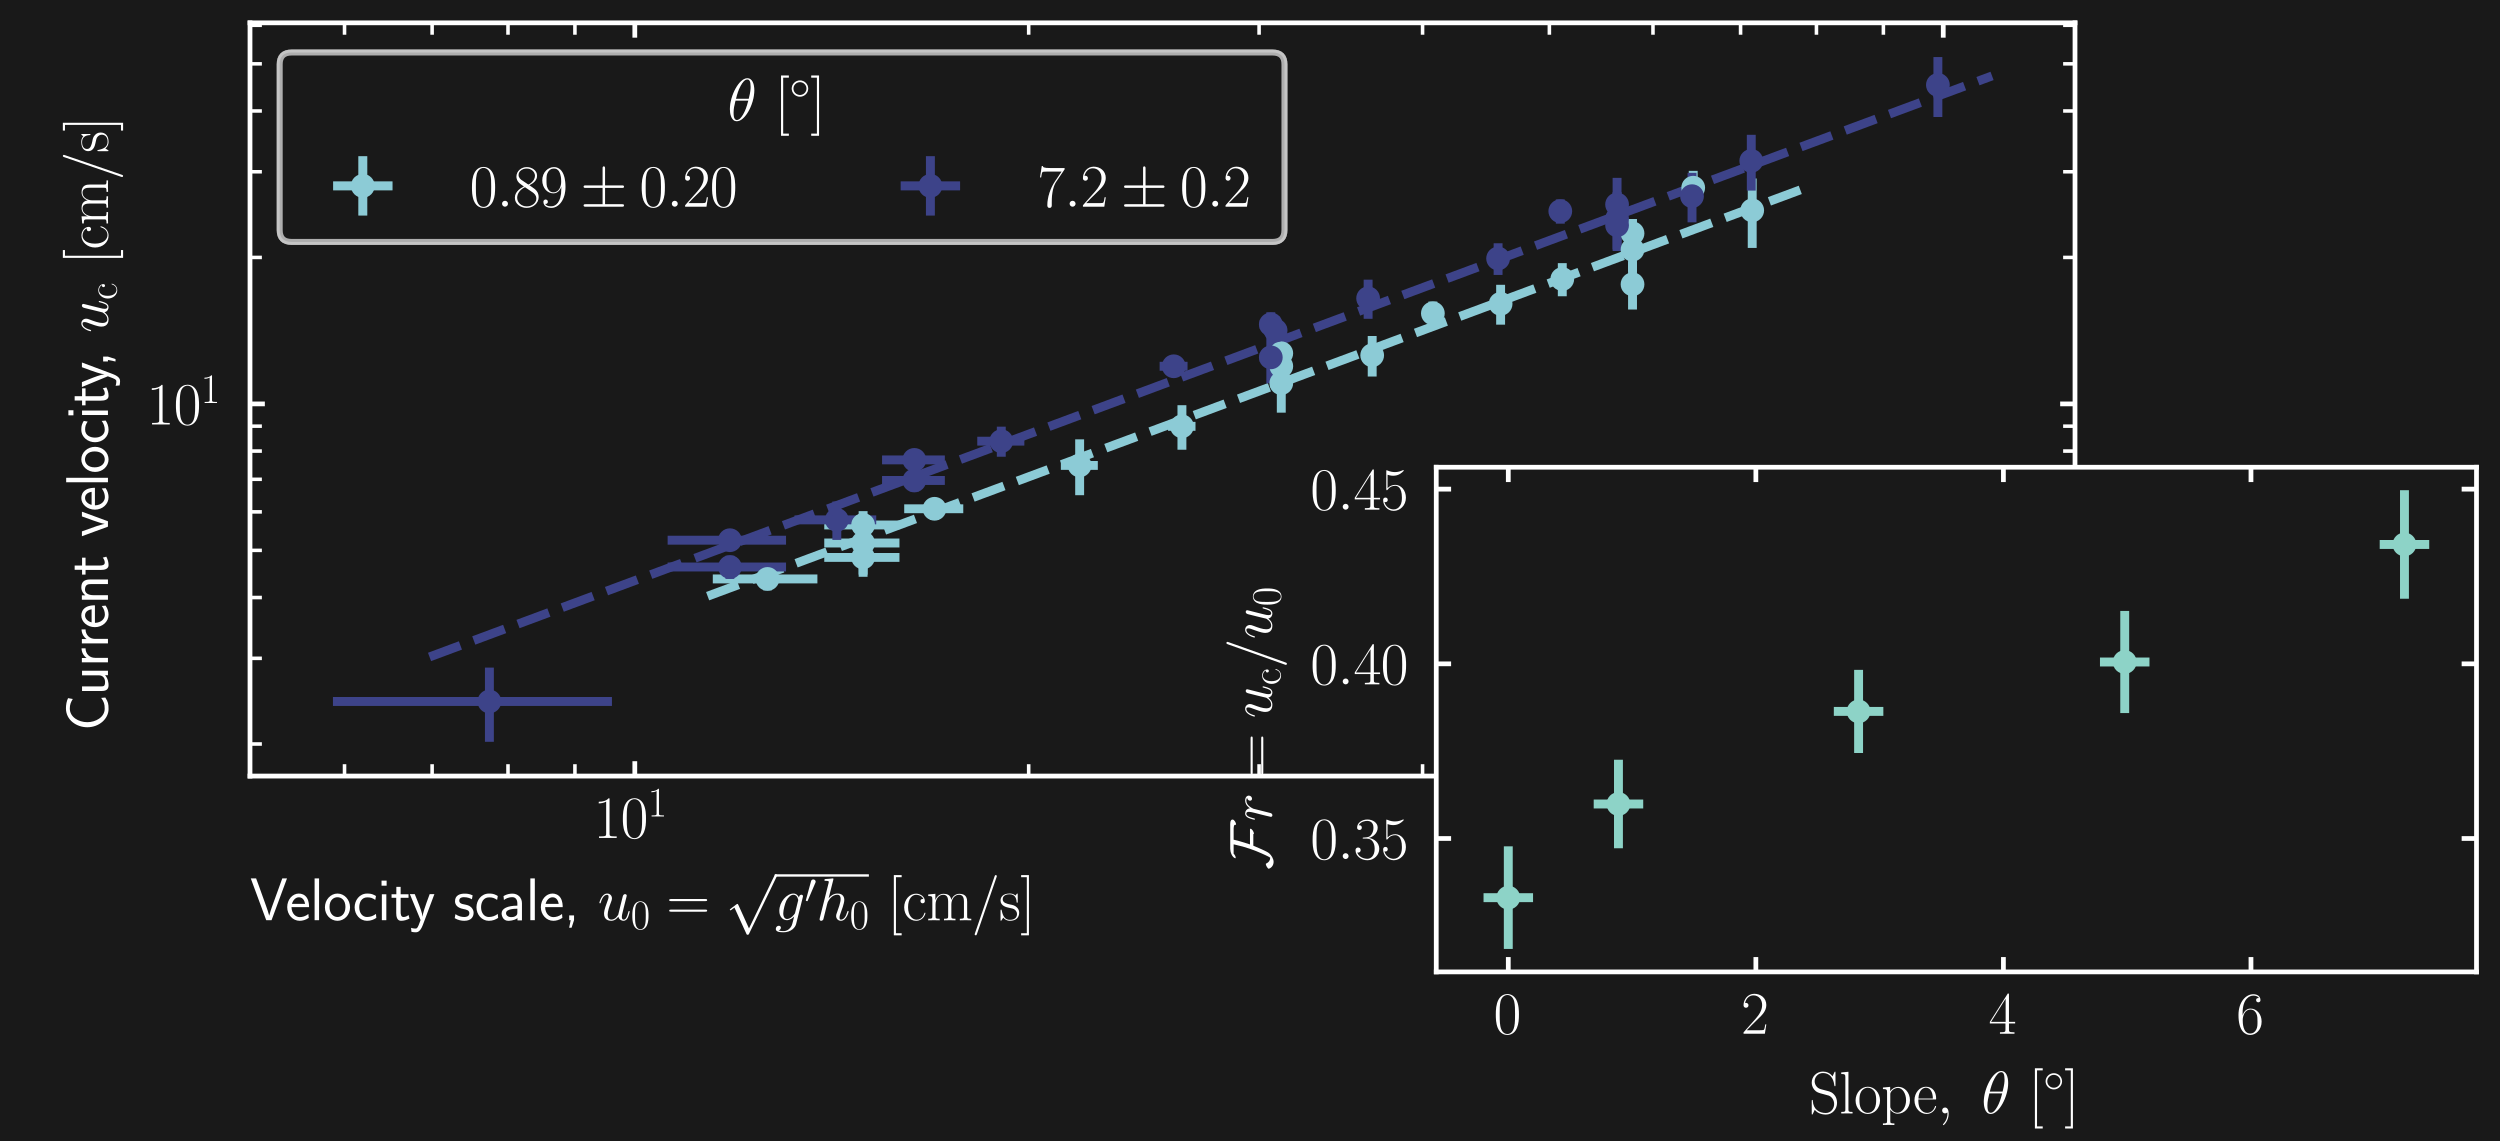 <?xml version="1.0" encoding="utf-8" standalone="no"?>
<!DOCTYPE svg PUBLIC "-//W3C//DTD SVG 1.1//EN"
  "http://www.w3.org/Graphics/SVG/1.1/DTD/svg11.dtd">
<svg xmlns:xlink="http://www.w3.org/1999/xlink" width="421.08pt" height="192.226pt" viewBox="0 0 421.08 192.226" xmlns="http://www.w3.org/2000/svg" version="1.1">
 <defs>
  <style type="text/css">*{stroke-linejoin: round; stroke-linecap: butt}</style>
 </defs>
 <g id="figure_1">
  <g id="patch_1">
   <path d="M 0 192.226 
L 421.08 192.226 
L 421.08 0 
L 0 0 
z
" style="fill: #191919"/>
  </g>
  <g id="axes_1">
   <g id="patch_2">
    <path d="M 42.108 130.714 
L 349.497 130.714 
L 349.497 3.845 
L 42.108 3.845 
z
" style="fill: #191919"/>
   </g>
   <g id="matplotlib.axis_1">
    <g id="xtick_1">
     <g id="line2d_1">
      <defs>
       <path id="me1f7679ae4" d="M 0 0 
L 0 -2.5 
" style="stroke: #ffffff; stroke-width: 0.8"/>
      </defs>
      <g>
       <use xlink:href="#me1f7679ae4" x="106.921" y="130.714" style="fill: #ffffff; stroke: #ffffff; stroke-width: 0.8"/>
      </g>
     </g>
     <g id="line2d_2">
      <defs>
       <path id="m207303c93c" d="M 0 0 
L 0 2.5 
" style="stroke: #ffffff; stroke-width: 0.8"/>
      </defs>
      <g>
       <use xlink:href="#m207303c93c" x="106.921" y="3.845" style="fill: #ffffff; stroke: #ffffff; stroke-width: 0.8"/>
      </g>
     </g>
     <g id="text_1">
      <!-- $\mathdefault{10^{1}}$ -->
      <g style="fill: #ffffff" transform="translate(99.954 141.132) scale(0.1 -0.1)">
       <defs>
        <path id="CMR17-31" d="M 1702 4058 
C 1702 4192 1696 4192 1606 4192 
C 1357 3916 979 3827 621 3827 
C 602 3827 570 3827 563 3808 
C 557 3795 557 3782 557 3648 
C 755 3648 1088 3686 1344 3839 
L 1344 461 
C 1344 236 1331 160 781 160 
L 589 160 
L 589 0 
C 896 0 1216 0 1523 0 
C 1830 0 2150 0 2458 0 
L 2458 160 
L 2266 160 
C 1715 160 1702 230 1702 458 
L 1702 4058 
z
" transform="scale(0.016)"/>
        <path id="CMR17-30" d="M 2688 2025 
C 2688 2416 2682 3080 2413 3591 
C 2176 4039 1798 4198 1466 4198 
C 1158 4198 768 4058 525 3597 
C 269 3118 243 2524 243 2025 
C 243 1661 250 1106 448 619 
C 723 -39 1216 -128 1466 -128 
C 1760 -128 2208 -7 2470 600 
C 2662 1042 2688 1559 2688 2025 
z
M 1466 -26 
C 1056 -26 813 325 723 812 
C 653 1188 653 1738 653 2096 
C 653 2588 653 2997 736 3387 
C 858 3929 1216 4096 1466 4096 
C 1728 4096 2067 3923 2189 3400 
C 2272 3036 2278 2607 2278 2096 
C 2278 1680 2278 1169 2202 792 
C 2067 95 1690 -26 1466 -26 
z
" transform="scale(0.016)"/>
       </defs>
       <use xlink:href="#CMR17-31" transform="scale(0.996)"/>
       <use xlink:href="#CMR17-30" transform="translate(45.69 0) scale(0.996)"/>
       <use xlink:href="#CMR17-31" transform="translate(91.381 36.154) scale(0.697)"/>
      </g>
     </g>
    </g>
    <g id="xtick_2">
     <g id="line2d_3">
      <g>
       <use xlink:href="#me1f7679ae4" x="327.306" y="130.714" style="fill: #ffffff; stroke: #ffffff; stroke-width: 0.8"/>
      </g>
     </g>
     <g id="line2d_4">
      <g>
       <use xlink:href="#m207303c93c" x="327.306" y="3.845" style="fill: #ffffff; stroke: #ffffff; stroke-width: 0.8"/>
      </g>
     </g>
     <g id="text_2">
      <!-- $\mathdefault{10^{2}}$ -->
      <g style="fill: #ffffff" transform="translate(320.339 141.132) scale(0.1 -0.1)">
       <defs>
        <path id="CMR17-32" d="M 2669 989 
L 2554 989 
C 2490 536 2438 459 2413 420 
C 2381 369 1920 369 1830 369 
L 602 369 
C 832 619 1280 1072 1824 1597 
C 2214 1967 2669 2402 2669 3035 
C 2669 3790 2067 4224 1395 4224 
C 691 4224 262 3604 262 3030 
C 262 2780 448 2748 525 2748 
C 589 2748 781 2787 781 3010 
C 781 3207 614 3264 525 3264 
C 486 3264 448 3258 422 3245 
C 544 3790 915 4058 1306 4058 
C 1862 4058 2227 3617 2227 3035 
C 2227 2479 1901 2000 1536 1584 
L 262 146 
L 262 0 
L 2515 0 
L 2669 989 
z
" transform="scale(0.016)"/>
       </defs>
       <use xlink:href="#CMR17-31" transform="scale(0.996)"/>
       <use xlink:href="#CMR17-30" transform="translate(45.69 0) scale(0.996)"/>
       <use xlink:href="#CMR17-32" transform="translate(91.381 36.154) scale(0.697)"/>
      </g>
     </g>
    </g>
    <g id="xtick_3">
     <g id="line2d_5">
      <defs>
       <path id="m5b0319005b" d="M 0 0 
L 0 -2 
" style="stroke: #ffffff; stroke-width: 0.6"/>
      </defs>
      <g>
       <use xlink:href="#m5b0319005b" x="58.029" y="130.714" style="fill: #ffffff; stroke: #ffffff; stroke-width: 0.6"/>
      </g>
     </g>
     <g id="line2d_6">
      <defs>
       <path id="m93be8268dc" d="M 0 0 
L 0 2 
" style="stroke: #ffffff; stroke-width: 0.6"/>
      </defs>
      <g>
       <use xlink:href="#m93be8268dc" x="58.029" y="3.845" style="fill: #ffffff; stroke: #ffffff; stroke-width: 0.6"/>
      </g>
     </g>
    </g>
    <g id="xtick_4">
     <g id="line2d_7">
      <g>
       <use xlink:href="#m5b0319005b" x="72.783" y="130.714" style="fill: #ffffff; stroke: #ffffff; stroke-width: 0.6"/>
      </g>
     </g>
     <g id="line2d_8">
      <g>
       <use xlink:href="#m93be8268dc" x="72.783" y="3.845" style="fill: #ffffff; stroke: #ffffff; stroke-width: 0.6"/>
      </g>
     </g>
    </g>
    <g id="xtick_5">
     <g id="line2d_9">
      <g>
       <use xlink:href="#m5b0319005b" x="85.563" y="130.714" style="fill: #ffffff; stroke: #ffffff; stroke-width: 0.6"/>
      </g>
     </g>
     <g id="line2d_10">
      <g>
       <use xlink:href="#m93be8268dc" x="85.563" y="3.845" style="fill: #ffffff; stroke: #ffffff; stroke-width: 0.6"/>
      </g>
     </g>
    </g>
    <g id="xtick_6">
     <g id="line2d_11">
      <g>
       <use xlink:href="#m5b0319005b" x="96.836" y="130.714" style="fill: #ffffff; stroke: #ffffff; stroke-width: 0.6"/>
      </g>
     </g>
     <g id="line2d_12">
      <g>
       <use xlink:href="#m93be8268dc" x="96.836" y="3.845" style="fill: #ffffff; stroke: #ffffff; stroke-width: 0.6"/>
      </g>
     </g>
    </g>
    <g id="xtick_7">
     <g id="line2d_13">
      <g>
       <use xlink:href="#m5b0319005b" x="173.263" y="130.714" style="fill: #ffffff; stroke: #ffffff; stroke-width: 0.6"/>
      </g>
     </g>
     <g id="line2d_14">
      <g>
       <use xlink:href="#m93be8268dc" x="173.263" y="3.845" style="fill: #ffffff; stroke: #ffffff; stroke-width: 0.6"/>
      </g>
     </g>
    </g>
    <g id="xtick_8">
     <g id="line2d_15">
      <g>
       <use xlink:href="#m5b0319005b" x="212.071" y="130.714" style="fill: #ffffff; stroke: #ffffff; stroke-width: 0.6"/>
      </g>
     </g>
     <g id="line2d_16">
      <g>
       <use xlink:href="#m93be8268dc" x="212.071" y="3.845" style="fill: #ffffff; stroke: #ffffff; stroke-width: 0.6"/>
      </g>
     </g>
    </g>
    <g id="xtick_9">
     <g id="line2d_17">
      <g>
       <use xlink:href="#m5b0319005b" x="239.606" y="130.714" style="fill: #ffffff; stroke: #ffffff; stroke-width: 0.6"/>
      </g>
     </g>
     <g id="line2d_18">
      <g>
       <use xlink:href="#m93be8268dc" x="239.606" y="3.845" style="fill: #ffffff; stroke: #ffffff; stroke-width: 0.6"/>
      </g>
     </g>
    </g>
    <g id="xtick_10">
     <g id="line2d_19">
      <g>
       <use xlink:href="#m5b0319005b" x="260.963" y="130.714" style="fill: #ffffff; stroke: #ffffff; stroke-width: 0.6"/>
      </g>
     </g>
     <g id="line2d_20">
      <g>
       <use xlink:href="#m93be8268dc" x="260.963" y="3.845" style="fill: #ffffff; stroke: #ffffff; stroke-width: 0.6"/>
      </g>
     </g>
    </g>
    <g id="xtick_11">
     <g id="line2d_21">
      <g>
       <use xlink:href="#m5b0319005b" x="278.414" y="130.714" style="fill: #ffffff; stroke: #ffffff; stroke-width: 0.6"/>
      </g>
     </g>
     <g id="line2d_22">
      <g>
       <use xlink:href="#m93be8268dc" x="278.414" y="3.845" style="fill: #ffffff; stroke: #ffffff; stroke-width: 0.6"/>
      </g>
     </g>
    </g>
    <g id="xtick_12">
     <g id="line2d_23">
      <g>
       <use xlink:href="#m5b0319005b" x="293.168" y="130.714" style="fill: #ffffff; stroke: #ffffff; stroke-width: 0.6"/>
      </g>
     </g>
     <g id="line2d_24">
      <g>
       <use xlink:href="#m93be8268dc" x="293.168" y="3.845" style="fill: #ffffff; stroke: #ffffff; stroke-width: 0.6"/>
      </g>
     </g>
    </g>
    <g id="xtick_13">
     <g id="line2d_25">
      <g>
       <use xlink:href="#m5b0319005b" x="305.948" y="130.714" style="fill: #ffffff; stroke: #ffffff; stroke-width: 0.6"/>
      </g>
     </g>
     <g id="line2d_26">
      <g>
       <use xlink:href="#m93be8268dc" x="305.948" y="3.845" style="fill: #ffffff; stroke: #ffffff; stroke-width: 0.6"/>
      </g>
     </g>
    </g>
    <g id="xtick_14">
     <g id="line2d_27">
      <g>
       <use xlink:href="#m5b0319005b" x="317.221" y="130.714" style="fill: #ffffff; stroke: #ffffff; stroke-width: 0.6"/>
      </g>
     </g>
     <g id="line2d_28">
      <g>
       <use xlink:href="#m93be8268dc" x="317.221" y="3.845" style="fill: #ffffff; stroke: #ffffff; stroke-width: 0.6"/>
      </g>
     </g>
    </g>
    <g id="text_3">
     <!-- Velocity scale, $u_{0} = \sqrt{g'h_{0}}~[\textrm{cm/s}]$ -->
     <g style="fill: #ffffff" transform="translate(42.108 154.99) scale(0.1 -0.1)">
      <defs>
       <path id="CMSS17-56" d="M 3910 4416 
L 3411 4416 
L 2304 1362 
C 2272 1273 2074 688 2035 484 
L 2029 484 
C 1978 726 1773 1292 1664 1604 
L 922 3672 
L 646 4416 
L 83 4416 
L 1715 0 
L 2278 0 
L 3910 4416 
z
" transform="scale(0.016)"/>
       <path id="CMSS17-65" d="M 2502 1377 
C 2502 1590 2490 2003 2285 2345 
C 2061 2713 1696 2816 1421 2816 
C 755 2816 192 2188 192 1375 
C 192 582 774 -64 1510 -64 
C 1798 -64 2150 19 2470 248 
C 2470 274 2458 414 2451 420 
C 2451 433 2432 630 2432 656 
C 2125 407 1773 325 1517 325 
C 1107 325 666 667 646 1377 
L 2502 1377 
z
M 698 1728 
C 781 2084 1062 2421 1421 2421 
C 1517 2421 1965 2421 2080 1728 
L 698 1728 
z
" transform="scale(0.016)"/>
       <path id="CMSS17-6c" d="M 947 4416 
L 474 4416 
L 474 0 
L 947 0 
L 947 4416 
z
" transform="scale(0.016)"/>
       <path id="CMSS17-6f" d="M 2829 1356 
C 2829 2176 2221 2816 1504 2816 
C 768 2816 173 2157 173 1356 
C 173 544 787 -64 1498 -64 
C 2227 -64 2829 563 2829 1356 
z
M 1504 337 
C 1050 337 659 709 659 1408 
C 659 2151 1114 2427 1498 2427 
C 1914 2427 2342 2126 2342 1408 
C 2342 683 1926 337 1504 337 
z
" transform="scale(0.016)"/>
       <path id="CMSS17-63" d="M 2464 2541 
C 2464 2585 2170 2714 2093 2739 
C 1882 2816 1613 2816 1542 2816 
C 710 2816 211 2093 211 1363 
C 211 595 768 -64 1517 -64 
C 1946 -64 2253 76 2502 242 
L 2464 664 
C 2189 453 1869 337 1523 337 
C 1024 337 698 774 698 1369 
C 698 1831 909 2414 1549 2414 
C 1901 2414 2099 2343 2394 2145 
L 2464 2541 
z
" transform="scale(0.016)"/>
       <path id="CMSS17-69" d="M 979 4183 
L 442 4183 
L 442 3648 
L 979 3648 
L 979 4183 
z
M 947 2739 
L 474 2739 
L 474 0 
L 947 0 
L 947 2739 
z
" transform="scale(0.016)"/>
       <path id="CMSS17-74" d="M 1069 2368 
L 1901 2368 
L 1901 2737 
L 1069 2737 
L 1069 3520 
L 614 3520 
L 614 2737 
L 109 2737 
L 109 2368 
L 602 2368 
L 602 749 
C 602 384 685 -64 1107 -64 
C 1427 -64 1722 25 2003 172 
L 1901 548 
C 1747 414 1562 337 1363 337 
C 1082 337 1069 696 1069 856 
L 1069 2368 
z
" transform="scale(0.016)"/>
       <path id="CMSS17-79" d="M 2675 2752 
L 2176 2752 
C 1632 1294 1446 702 1434 383 
L 1427 383 
C 1408 696 1126 1460 902 2007 
L 602 2752 
L 83 2752 
L 1216 13 
C 1146 -178 1043 -465 1011 -529 
C 870 -885 774 -885 672 -885 
C 646 -885 442 -885 211 -809 
L 250 -1229 
C 410 -1261 570 -1280 685 -1280 
C 845 -1280 1165 -1280 1459 -497 
L 2675 2752 
z
" transform="scale(0.016)"/>
       <path id="CMSS17-73" d="M 2061 2627 
C 1683 2807 1389 2807 1197 2807 
C 742 2807 198 2648 198 2003 
C 198 1359 902 1218 1094 1179 
C 1389 1122 1715 1058 1715 740 
C 1715 337 1254 337 1171 337 
C 915 337 563 407 243 638 
L 166 210 
C 531 0 883 -64 1178 -64 
C 1965 -64 2163 416 2163 781 
C 2163 1094 1984 1305 1862 1401 
C 1651 1568 1574 1587 1050 1696 
C 960 1709 646 1779 646 2066 
C 646 2432 1050 2432 1139 2432 
C 1555 2432 1811 2303 1984 2208 
L 2061 2627 
z
" transform="scale(0.016)"/>
       <path id="CMSS17-61" d="M 2406 1791 
C 2406 2392 1978 2808 1402 2808 
C 1120 2808 813 2757 461 2553 
L 499 2135 
C 659 2248 934 2432 1395 2432 
C 1722 2432 1920 2180 1920 1782 
L 1920 1536 
C 896 1536 256 1238 256 726 
C 256 461 416 -64 947 -64 
C 1043 -64 1562 -64 1933 217 
L 1933 -19 
L 2406 -19 
L 2406 1791 
z
M 1920 816 
C 1920 701 1920 548 1728 434 
C 1562 325 1350 325 1261 325 
C 941 325 723 511 723 744 
C 723 1211 1722 1211 1920 1211 
L 1920 816 
z
" transform="scale(0.016)"/>
       <path id="CMSS17-2c" d="M 1088 6 
L 1088 510 
L 576 510 
L 576 0 
L 736 0 
L 570 -800 
L 826 -800 
L 1088 6 
z
" transform="scale(0.016)"/>
       <path id="CMMI12-75" d="M 2182 370 
C 2266 13 2573 -64 2726 -64 
C 2931 -64 3085 70 3187 287 
C 3296 517 3379 894 3379 913 
C 3379 945 3354 971 3315 971 
C 3258 971 3251 939 3226 843 
C 3110 402 2995 64 2739 64 
C 2547 64 2547 275 2547 358 
C 2547 505 2566 568 2630 837 
C 2675 1009 2720 1181 2758 1360 
L 3021 2401 
C 3066 2561 3066 2574 3066 2593 
C 3066 2689 2989 2753 2893 2753 
C 2707 2753 2662 2593 2624 2433 
C 2560 2184 2214 811 2170 588 
C 2163 588 1914 64 1446 64 
C 1114 64 1050 351 1050 588 
C 1050 952 1229 1462 1395 1890 
C 1472 2095 1504 2178 1504 2305 
C 1504 2580 1306 2816 998 2816 
C 410 2816 173 1890 173 1839 
C 173 1814 198 1782 243 1782 
C 301 1782 307 1807 333 1896 
C 486 2441 736 2682 979 2682 
C 1043 2682 1146 2682 1146 2478 
C 1146 2312 1075 2127 979 1884 
C 698 1124 666 881 666 690 
C 666 38 1158 -64 1421 -64 
C 1830 -64 2054 217 2182 370 
z
" transform="scale(0.016)"/>
       <path id="CMR17-3d" d="M 4115 2017 
C 4211 2017 4307 2017 4307 2125 
C 4307 2240 4198 2240 4090 2240 
L 512 2240 
C 403 2240 294 2240 294 2125 
C 294 2017 390 2017 486 2017 
L 4115 2017 
z
M 4090 896 
C 4198 896 4307 896 4307 1011 
C 4307 1119 4211 1119 4115 1119 
L 486 1119 
C 390 1119 294 1119 294 1011 
C 294 896 403 896 512 896 
L 4090 896 
z
" transform="scale(0.016)"/>
       <path id="CMSY10-70" d="M 2490 -5472 
L 1363 -2982 
C 1318 -2880 1286 -2880 1267 -2880 
C 1261 -2880 1229 -2880 1158 -2931 
L 550 -3392 
C 467 -3456 467 -3475 467 -3494 
C 467 -3526 486 -3565 531 -3565 
C 570 -3565 678 -3475 749 -3424 
C 787 -3393 883 -3323 954 -3271 
L 2214 -6042 
C 2259 -6144 2291 -6144 2349 -6144 
C 2445 -6144 2464 -6106 2509 -6016 
L 5414 0 
C 5459 90 5459 115 5459 128 
C 5459 192 5408 256 5331 256 
C 5280 256 5235 224 5184 122 
L 2490 -5472 
z
" transform="scale(0.016)"/>
       <path id="CMMI12-67" d="M 2163 811 
C 2138 709 2125 683 2042 588 
C 1779 249 1510 128 1312 128 
C 1101 128 902 294 902 734 
C 902 1073 1094 1788 1235 2076 
C 1421 2433 1709 2689 1978 2689 
C 2400 2689 2483 2165 2483 2127 
L 2464 2037 
L 2163 811 
z
M 2560 2395 
C 2477 2580 2298 2816 1978 2816 
C 1280 2816 486 1941 486 990 
C 486 326 890 0 1299 0 
C 1638 0 1939 268 2054 396 
L 1914 -171 
C 1824 -516 1786 -674 1555 -894 
C 1293 -1152 1050 -1152 909 -1152 
C 717 -1152 557 -1139 397 -1089 
C 602 -1033 653 -858 653 -789 
C 653 -689 576 -588 435 -588 
C 282 -588 115 -714 115 -922 
C 115 -1180 378 -1280 922 -1280 
C 1747 -1280 2176 -753 2259 -410 
L 2970 2435 
C 2989 2511 2989 2524 2989 2536 
C 2989 2625 2918 2695 2822 2695 
C 2669 2695 2579 2567 2560 2395 
z
" transform="scale(0.016)"/>
       <path id="CMSY10-30" d="M 1619 3040 
C 1651 3117 1677 3174 1677 3238 
C 1677 3424 1510 3578 1312 3578 
C 1133 3578 1018 3456 973 3290 
L 211 493 
C 211 480 186 410 186 403 
C 186 333 352 288 403 288 
C 442 288 448 307 486 390 
L 1619 3040 
z
" transform="scale(0.016)"/>
       <path id="CMMI12-68" d="M 1798 4257 
C 1805 4283 1818 4321 1818 4352 
C 1818 4416 1754 4416 1741 4416 
C 1734 4416 1421 4388 1389 4380 
C 1280 4373 1184 4358 1069 4358 
C 909 4345 864 4339 864 4224 
C 864 4160 915 4160 1005 4160 
C 1318 4160 1325 4103 1325 4040 
C 1325 4002 1312 3951 1306 3932 
L 378 248 
C 352 152 352 140 352 101 
C 352 -38 461 -64 525 -64 
C 634 -64 717 19 749 89 
L 1037 1245 
C 1069 1386 1107 1520 1139 1660 
C 1210 1929 1210 1935 1331 2120 
C 1453 2305 1741 2689 2234 2689 
C 2490 2689 2579 2497 2579 2242 
C 2579 1884 2330 1188 2189 805 
C 2131 651 2099 568 2099 453 
C 2099 166 2298 -64 2605 -64 
C 3200 -64 3424 875 3424 913 
C 3424 945 3398 971 3360 971 
C 3302 971 3296 952 3264 843 
C 3117 332 2880 64 2624 64 
C 2560 64 2458 64 2458 269 
C 2458 436 2534 640 2560 710 
C 2675 1018 2963 1773 2963 2145 
C 2963 2528 2739 2816 2253 2816 
C 1888 2816 1568 2644 1306 2312 
L 1798 4257 
z
" transform="scale(0.016)"/>
       <path id="CMR17-5b" d="M 1504 -1600 
L 1504 -1377 
L 902 -1377 
L 902 4544 
L 1504 4544 
L 1504 4767 
L 678 4767 
L 678 -1600 
L 1504 -1600 
z
" transform="scale(0.016)"/>
       <path id="CMR17-63" d="M 2234 2240 
C 2112 2240 1933 2240 1933 2017 
C 1933 1838 2080 1787 2163 1787 
C 2208 1787 2394 1807 2394 2024 
C 2394 2467 1958 2803 1466 2803 
C 787 2803 211 2178 211 1363 
C 211 516 813 -64 1466 -64 
C 2259 -64 2458 677 2458 748 
C 2458 774 2451 793 2406 793 
C 2362 793 2355 787 2330 703 
C 2163 180 1798 51 1523 51 
C 1114 51 621 427 621 1369 
C 621 2338 1094 2688 1472 2688 
C 1722 2688 2093 2573 2234 2240 
z
" transform="scale(0.016)"/>
       <path id="CMR17-6d" d="M 4326 1933 
C 4326 2252 4269 2790 3507 2790 
C 3072 2790 2771 2496 2656 2151 
L 2650 2151 
C 2573 2676 2195 2790 1837 2790 
C 1331 2790 1069 2400 973 2144 
L 966 2144 
L 966 2790 
L 211 2720 
L 211 2554 
C 589 2554 646 2515 646 2208 
L 646 428 
C 646 184 621 153 211 153 
L 211 -13 
C 365 0 646 0 813 0 
C 979 0 1267 0 1421 -13 
L 1421 153 
C 1011 153 986 178 986 428 
L 986 1658 
C 986 2247 1344 2688 1792 2688 
C 2266 2688 2317 2266 2317 1958 
L 2317 428 
C 2317 184 2291 153 1882 153 
L 1882 -13 
C 2035 0 2317 0 2483 0 
C 2650 0 2938 0 3091 -13 
L 3091 153 
C 2682 153 2656 178 2656 428 
L 2656 1658 
C 2656 2247 3014 2688 3462 2688 
C 3936 2688 3987 2266 3987 1958 
L 3987 428 
C 3987 184 3962 153 3552 153 
L 3552 -13 
C 3706 0 3987 0 4154 0 
C 4320 0 4608 0 4762 -13 
L 4762 153 
C 4352 153 4326 178 4326 428 
L 4326 1933 
z
" transform="scale(0.016)"/>
       <path id="CMR17-2f" d="M 2605 4545 
C 2637 4627 2637 4640 2637 4653 
C 2637 4729 2579 4768 2528 4768 
C 2451 4768 2426 4717 2400 4640 
L 326 -1377 
C 294 -1460 294 -1473 294 -1486 
C 294 -1562 352 -1600 403 -1600 
C 480 -1600 506 -1549 531 -1473 
L 2605 4545 
z
" transform="scale(0.016)"/>
       <path id="CMR17-73" d="M 1978 2697 
C 1978 2813 1971 2819 1933 2819 
C 1907 2819 1901 2813 1824 2717 
C 1805 2691 1747 2626 1728 2601 
C 1523 2819 1235 2819 1126 2819 
C 416 2819 160 2447 160 2076 
C 160 1498 813 1365 998 1325 
C 1402 1243 1542 1217 1677 1101 
C 1760 1025 1901 884 1901 654 
C 1901 384 1747 38 1158 38 
C 602 38 403 460 288 1021 
C 269 1110 269 1117 218 1117 
C 166 1117 160 1110 160 983 
L 160 63 
C 160 -51 166 -58 205 -58 
C 237 -58 243 -51 275 0 
C 314 57 410 211 448 276 
C 576 103 800 -64 1158 -64 
C 1792 -64 2131 283 2131 784 
C 2131 1112 1958 1285 1875 1362 
C 1683 1561 1459 1606 1190 1657 
C 838 1735 390 1825 390 2217 
C 390 2383 480 2737 1126 2737 
C 1811 2737 1850 2094 1862 1888 
C 1869 1856 1901 1849 1920 1849 
C 1978 1849 1978 1869 1978 1978 
L 1978 2697 
z
" transform="scale(0.016)"/>
       <path id="CMR17-5d" d="M 915 4767 
L 90 4767 
L 90 4544 
L 691 4544 
L 691 -1377 
L 90 -1377 
L 90 -1600 
L 915 -1600 
L 915 4767 
z
" transform="scale(0.016)"/>
      </defs>
      <use xlink:href="#CMSS17-56" transform="scale(0.996)"/>
      <use xlink:href="#CMSS17-65" transform="translate(59.615 0) scale(0.996)"/>
      <use xlink:href="#CMSS17-6c" transform="translate(101.254 0) scale(0.996)"/>
      <use xlink:href="#CMSS17-6f" transform="translate(123.435 0) scale(0.996)"/>
      <use xlink:href="#CMSS17-63" transform="translate(172.881 0) scale(0.996)"/>
      <use xlink:href="#CMSS17-69" transform="translate(214.52 0) scale(0.996)"/>
      <use xlink:href="#CMSS17-74" transform="translate(236.701 0) scale(0.996)"/>
      <use xlink:href="#CMSS17-79" transform="translate(267.93 0) scale(0.996)"/>
      <use xlink:href="#CMSS17-73" transform="translate(342.159 0) scale(0.996)"/>
      <use xlink:href="#CMSS17-63" transform="translate(378.072 0) scale(0.996)"/>
      <use xlink:href="#CMSS17-61" transform="translate(419.711 0) scale(0.996)"/>
      <use xlink:href="#CMSS17-6c" transform="translate(464.633 0) scale(0.996)"/>
      <use xlink:href="#CMSS17-65" transform="translate(486.814 0) scale(0.996)"/>
      <use xlink:href="#CMSS17-2c" transform="translate(528.453 0) scale(0.996)"/>
      <use xlink:href="#CMMI12-75" transform="translate(585.706 0) scale(0.996)"/>
      <use xlink:href="#CMR17-30" transform="translate(641.226 -14.944) scale(0.697)"/>
      <use xlink:href="#CMR17-3d" transform="translate(701.382 0) scale(0.996)"/>
      <use xlink:href="#CMSY10-70" transform="translate(800.771 73.347) scale(0.996)"/>
      <use xlink:href="#CMMI12-67" transform="translate(883.793 0) scale(0.996)"/>
      <use xlink:href="#CMSY10-30" transform="translate(934.078 28.781) scale(0.697)"/>
      <use xlink:href="#CMMI12-68" transform="translate(953.754 0) scale(0.996)"/>
      <use xlink:href="#CMR17-30" transform="translate(1009.909 -14.944) scale(0.697)"/>
      <use xlink:href="#CMR17-5b" transform="translate(1073.619 0) scale(0.996)"/>
      <use xlink:href="#CMR17-63" transform="translate(1098.49 0) scale(0.996)"/>
      <use xlink:href="#CMR17-6d" transform="translate(1138.976 0) scale(0.996)"/>
      <use xlink:href="#CMR17-2f" transform="translate(1215.896 0) scale(0.996)"/>
      <use xlink:href="#CMR17-73" transform="translate(1261.586 0) scale(0.996)"/>
      <use xlink:href="#CMR17-5d" transform="translate(1297.388 0) scale(0.996)"/>
      <path d="M 883.793 73.347 
L 1042.39 73.347 
L 1042.39 77.332 
L 883.793 77.332 
L 883.793 73.347 
z
"/>
     </g>
    </g>
   </g>
   <g id="matplotlib.axis_2">
    <g id="ytick_1">
     <g id="line2d_29">
      <defs>
       <path id="m1eeee5af44" d="M 0 0 
L 2.5 0 
" style="stroke: #ffffff; stroke-width: 0.8"/>
      </defs>
      <g>
       <use xlink:href="#m1eeee5af44" x="42.108" y="68.032" style="fill: #ffffff; stroke: #ffffff; stroke-width: 0.8"/>
      </g>
     </g>
     <g id="line2d_30">
      <defs>
       <path id="mbd55357677" d="M 0 0 
L -2.5 0 
" style="stroke: #ffffff; stroke-width: 0.8"/>
      </defs>
      <g>
       <use xlink:href="#mbd55357677" x="349.497" y="68.032" style="fill: #ffffff; stroke: #ffffff; stroke-width: 0.8"/>
      </g>
     </g>
     <g id="text_4">
      <!-- $\mathdefault{10^{1}}$ -->
      <g style="fill: #ffffff" transform="translate(24.674 71.491) scale(0.1 -0.1)">
       <use xlink:href="#CMR17-31" transform="scale(0.996)"/>
       <use xlink:href="#CMR17-30" transform="translate(45.69 0) scale(0.996)"/>
       <use xlink:href="#CMR17-31" transform="translate(91.381 36.154) scale(0.697)"/>
      </g>
     </g>
    </g>
    <g id="ytick_2">
     <g id="line2d_31">
      <defs>
       <path id="m347181fb39" d="M 0 0 
L 2 0 
" style="stroke: #ffffff; stroke-width: 0.6"/>
      </defs>
      <g>
       <use xlink:href="#m347181fb39" x="42.108" y="125.313" style="fill: #ffffff; stroke: #ffffff; stroke-width: 0.6"/>
      </g>
     </g>
     <g id="line2d_32">
      <defs>
       <path id="m221428060f" d="M 0 0 
L -2 0 
" style="stroke: #ffffff; stroke-width: 0.6"/>
      </defs>
      <g>
       <use xlink:href="#m221428060f" x="349.497" y="125.313" style="fill: #ffffff; stroke: #ffffff; stroke-width: 0.6"/>
      </g>
     </g>
    </g>
    <g id="ytick_3">
     <g id="line2d_33">
      <g>
       <use xlink:href="#m347181fb39" x="42.108" y="110.882" style="fill: #ffffff; stroke: #ffffff; stroke-width: 0.6"/>
      </g>
     </g>
     <g id="line2d_34">
      <g>
       <use xlink:href="#m221428060f" x="349.497" y="110.882" style="fill: #ffffff; stroke: #ffffff; stroke-width: 0.6"/>
      </g>
     </g>
    </g>
    <g id="ytick_4">
     <g id="line2d_35">
      <g>
       <use xlink:href="#m347181fb39" x="42.108" y="100.643" style="fill: #ffffff; stroke: #ffffff; stroke-width: 0.6"/>
      </g>
     </g>
     <g id="line2d_36">
      <g>
       <use xlink:href="#m221428060f" x="349.497" y="100.643" style="fill: #ffffff; stroke: #ffffff; stroke-width: 0.6"/>
      </g>
     </g>
    </g>
    <g id="ytick_5">
     <g id="line2d_37">
      <g>
       <use xlink:href="#m347181fb39" x="42.108" y="92.702" style="fill: #ffffff; stroke: #ffffff; stroke-width: 0.6"/>
      </g>
     </g>
     <g id="line2d_38">
      <g>
       <use xlink:href="#m221428060f" x="349.497" y="92.702" style="fill: #ffffff; stroke: #ffffff; stroke-width: 0.6"/>
      </g>
     </g>
    </g>
    <g id="ytick_6">
     <g id="line2d_39">
      <g>
       <use xlink:href="#m347181fb39" x="42.108" y="86.213" style="fill: #ffffff; stroke: #ffffff; stroke-width: 0.6"/>
      </g>
     </g>
     <g id="line2d_40">
      <g>
       <use xlink:href="#m221428060f" x="349.497" y="86.213" style="fill: #ffffff; stroke: #ffffff; stroke-width: 0.6"/>
      </g>
     </g>
    </g>
    <g id="ytick_7">
     <g id="line2d_41">
      <g>
       <use xlink:href="#m347181fb39" x="42.108" y="80.726" style="fill: #ffffff; stroke: #ffffff; stroke-width: 0.6"/>
      </g>
     </g>
     <g id="line2d_42">
      <g>
       <use xlink:href="#m221428060f" x="349.497" y="80.726" style="fill: #ffffff; stroke: #ffffff; stroke-width: 0.6"/>
      </g>
     </g>
    </g>
    <g id="ytick_8">
     <g id="line2d_43">
      <g>
       <use xlink:href="#m347181fb39" x="42.108" y="75.974" style="fill: #ffffff; stroke: #ffffff; stroke-width: 0.6"/>
      </g>
     </g>
     <g id="line2d_44">
      <g>
       <use xlink:href="#m221428060f" x="349.497" y="75.974" style="fill: #ffffff; stroke: #ffffff; stroke-width: 0.6"/>
      </g>
     </g>
    </g>
    <g id="ytick_9">
     <g id="line2d_45">
      <g>
       <use xlink:href="#m347181fb39" x="42.108" y="71.782" style="fill: #ffffff; stroke: #ffffff; stroke-width: 0.6"/>
      </g>
     </g>
     <g id="line2d_46">
      <g>
       <use xlink:href="#m221428060f" x="349.497" y="71.782" style="fill: #ffffff; stroke: #ffffff; stroke-width: 0.6"/>
      </g>
     </g>
    </g>
    <g id="ytick_10">
     <g id="line2d_47">
      <g>
       <use xlink:href="#m347181fb39" x="42.108" y="43.363" style="fill: #ffffff; stroke: #ffffff; stroke-width: 0.6"/>
      </g>
     </g>
     <g id="line2d_48">
      <g>
       <use xlink:href="#m221428060f" x="349.497" y="43.363" style="fill: #ffffff; stroke: #ffffff; stroke-width: 0.6"/>
      </g>
     </g>
    </g>
    <g id="ytick_11">
     <g id="line2d_49">
      <g>
       <use xlink:href="#m347181fb39" x="42.108" y="28.932" style="fill: #ffffff; stroke: #ffffff; stroke-width: 0.6"/>
      </g>
     </g>
     <g id="line2d_50">
      <g>
       <use xlink:href="#m221428060f" x="349.497" y="28.932" style="fill: #ffffff; stroke: #ffffff; stroke-width: 0.6"/>
      </g>
     </g>
    </g>
    <g id="ytick_12">
     <g id="line2d_51">
      <g>
       <use xlink:href="#m347181fb39" x="42.108" y="18.693" style="fill: #ffffff; stroke: #ffffff; stroke-width: 0.6"/>
      </g>
     </g>
     <g id="line2d_52">
      <g>
       <use xlink:href="#m221428060f" x="349.497" y="18.693" style="fill: #ffffff; stroke: #ffffff; stroke-width: 0.6"/>
      </g>
     </g>
    </g>
    <g id="ytick_13">
     <g id="line2d_53">
      <g>
       <use xlink:href="#m347181fb39" x="42.108" y="10.752" style="fill: #ffffff; stroke: #ffffff; stroke-width: 0.6"/>
      </g>
     </g>
     <g id="line2d_54">
      <g>
       <use xlink:href="#m221428060f" x="349.497" y="10.752" style="fill: #ffffff; stroke: #ffffff; stroke-width: 0.6"/>
      </g>
     </g>
    </g>
    <g id="ytick_14">
     <g id="line2d_55">
      <g>
       <use xlink:href="#m347181fb39" x="42.108" y="4.263" style="fill: #ffffff; stroke: #ffffff; stroke-width: 0.6"/>
      </g>
     </g>
     <g id="line2d_56">
      <g>
       <use xlink:href="#m221428060f" x="349.497" y="4.263" style="fill: #ffffff; stroke: #ffffff; stroke-width: 0.6"/>
      </g>
     </g>
    </g>
    <g id="text_5">
     <!-- Current velocity, $u_{\textrm{c}}~[\textrm{cm/s}]$ -->
     <g style="fill: #ffffff" transform="translate(18.183 123.127) rotate(-90) scale(0.1 -0.1)">
      <defs>
       <path id="CMSS17-43" d="M 3501 714 
C 3072 427 2874 344 2355 344 
C 1459 344 934 1303 934 2179 
C 934 3112 1472 4032 2381 4032 
C 2790 4032 3059 3918 3386 3715 
L 3475 4217 
C 3168 4370 2778 4440 2387 4440 
C 1158 4440 397 3316 397 2179 
C 397 927 1299 -64 2323 -64 
C 2874 -64 3066 -19 3539 280 
L 3501 714 
z
" transform="scale(0.016)"/>
       <path id="CMSS17-75" d="M 2618 2739 
L 2131 2739 
L 2131 972 
C 2131 498 1786 306 1421 306 
C 998 306 960 447 960 709 
L 960 2739 
L 474 2739 
L 474 678 
C 474 179 646 -64 1088 -64 
C 1306 -64 1798 -13 2144 306 
L 2144 0 
L 2618 0 
L 2618 2739 
z
" transform="scale(0.016)"/>
       <path id="CMSS17-72" d="M 954 1363 
C 954 1965 1395 2368 1958 2368 
L 1958 2789 
C 1549 2789 1165 2585 934 2253 
L 934 2758 
L 480 2758 
L 480 0 
L 954 0 
L 954 1363 
z
" transform="scale(0.016)"/>
       <path id="CMSS17-6e" d="M 2618 1877 
C 2618 2283 2522 2816 1798 2816 
C 1389 2816 1120 2606 941 2389 
L 941 2758 
L 474 2758 
L 474 0 
L 960 0 
L 960 1559 
C 960 1964 1114 2428 1549 2428 
C 2112 2428 2131 2048 2131 1829 
L 2131 0 
L 2618 0 
L 2618 1877 
z
" transform="scale(0.016)"/>
       <path id="CMSS17-76" d="M 2675 2752 
L 2176 2752 
L 1747 1556 
C 1613 1165 1421 627 1389 352 
L 1382 352 
C 1370 468 1318 634 1286 749 
C 1248 890 1197 1056 1158 1172 
L 595 2752 
L 83 2752 
L 1094 0 
L 1664 0 
L 2675 2752 
z
" transform="scale(0.016)"/>
      </defs>
      <use xlink:href="#CMSS17-43" transform="scale(0.996)"/>
      <use xlink:href="#CMSS17-75" transform="translate(59.856 0) scale(0.996)"/>
      <use xlink:href="#CMSS17-72" transform="translate(108.061 0) scale(0.996)"/>
      <use xlink:href="#CMSS17-72" transform="translate(139.97 0) scale(0.996)"/>
      <use xlink:href="#CMSS17-65" transform="translate(171.88 0) scale(0.996)"/>
      <use xlink:href="#CMSS17-6e" transform="translate(213.519 0) scale(0.996)"/>
      <use xlink:href="#CMSS17-74" transform="translate(261.724 0) scale(0.996)"/>
      <use xlink:href="#CMSS17-76" transform="translate(326.785 0) scale(0.996)"/>
      <use xlink:href="#CMSS17-65" transform="translate(369.785 0) scale(0.996)"/>
      <use xlink:href="#CMSS17-6c" transform="translate(411.424 0) scale(0.996)"/>
      <use xlink:href="#CMSS17-6f" transform="translate(433.604 0) scale(0.996)"/>
      <use xlink:href="#CMSS17-63" transform="translate(483.05 0) scale(0.996)"/>
      <use xlink:href="#CMSS17-69" transform="translate(524.689 0) scale(0.996)"/>
      <use xlink:href="#CMSS17-74" transform="translate(546.87 0) scale(0.996)"/>
      <use xlink:href="#CMSS17-79" transform="translate(578.099 0) scale(0.996)"/>
      <use xlink:href="#CMSS17-2c" transform="translate(613.292 0) scale(0.996)"/>
      <use xlink:href="#CMMI12-75" transform="translate(670.545 0) scale(0.996)"/>
      <use xlink:href="#CMR17-63" transform="translate(726.066 -14.944) scale(0.697)"/>
      <use xlink:href="#CMR17-5b" transform="translate(786.133 0) scale(0.996)"/>
      <use xlink:href="#CMR17-63" transform="translate(811.004 0) scale(0.996)"/>
      <use xlink:href="#CMR17-6d" transform="translate(851.489 0) scale(0.996)"/>
      <use xlink:href="#CMR17-2f" transform="translate(928.409 0) scale(0.996)"/>
      <use xlink:href="#CMR17-73" transform="translate(974.1 0) scale(0.996)"/>
      <use xlink:href="#CMR17-5d" transform="translate(1009.901 0) scale(0.996)"/>
     </g>
    </g>
   </g>
   <g id="LineCollection_1">
    <path d="M 213.985 59.501 
L 217.599 59.501 
" clip-path="url(#p5e439694ac)" style="fill: none; stroke: #8ccbd6; stroke-width: 1.5"/>
    <path d="M 229.594 59.84 
L 232.623 59.84 
" clip-path="url(#p5e439694ac)" style="fill: none; stroke: #8ccbd6; stroke-width: 1.5"/>
    <path d="M 196.735 71.805 
L 201.359 71.805 
" clip-path="url(#p5e439694ac)" style="fill: none; stroke: #8ccbd6; stroke-width: 1.5"/>
    <path d="M 239.947 52.777 
L 242.715 52.777 
" clip-path="url(#p5e439694ac)" style="fill: none; stroke: #8ccbd6; stroke-width: 1.5"/>
    <path d="M 251.459 51.172 
L 254.025 51.172 
" clip-path="url(#p5e439694ac)" style="fill: none; stroke: #8ccbd6; stroke-width: 1.5"/>
    <path d="M 178.683 78.392 
L 184.909 78.392 
" clip-path="url(#p5e439694ac)" style="fill: none; stroke: #8ccbd6; stroke-width: 1.5"/>
    <path d="M 152.298 85.694 
L 162.246 85.694 
" clip-path="url(#p5e439694ac)" style="fill: none; stroke: #8ccbd6; stroke-width: 1.5"/>
    <path d="M 261.91 47 
L 264.351 47 
" clip-path="url(#p5e439694ac)" style="fill: none; stroke: #8ccbd6; stroke-width: 1.5"/>
    <path d="M 273.79 42.046 
L 276.136 42.046 
" clip-path="url(#p5e439694ac)" style="fill: none; stroke: #8ccbd6; stroke-width: 1.5"/>
    <path d="M 138.831 88.419 
L 151.498 88.419 
" clip-path="url(#p5e439694ac)" style="fill: none; stroke: #8ccbd6; stroke-width: 1.5"/>
    <path d="M 273.79 39.303 
L 276.136 39.303 
" clip-path="url(#p5e439694ac)" style="fill: none; stroke: #8ccbd6; stroke-width: 1.5"/>
    <path d="M 273.79 47.885 
L 276.136 47.885 
" clip-path="url(#p5e439694ac)" style="fill: none; stroke: #8ccbd6; stroke-width: 1.5"/>
    <path d="M 138.831 91.458 
L 151.498 91.458 
" clip-path="url(#p5e439694ac)" style="fill: none; stroke: #8ccbd6; stroke-width: 1.5"/>
    <path d="M 138.831 93.889 
L 151.498 93.889 
" clip-path="url(#p5e439694ac)" style="fill: none; stroke: #8ccbd6; stroke-width: 1.5"/>
    <path d="M 284.038 31.616 
L 286.331 31.616 
" clip-path="url(#p5e439694ac)" style="fill: none; stroke: #8ccbd6; stroke-width: 1.5"/>
    <path d="M 120.058 97.512 
L 137.676 97.512 
" clip-path="url(#p5e439694ac)" style="fill: none; stroke: #8ccbd6; stroke-width: 1.5"/>
    <path d="M 213.985 61.677 
L 217.599 61.677 
" clip-path="url(#p5e439694ac)" style="fill: none; stroke: #8ccbd6; stroke-width: 1.5"/>
    <path d="M 213.985 64.536 
L 217.599 64.536 
" clip-path="url(#p5e439694ac)" style="fill: none; stroke: #8ccbd6; stroke-width: 1.5"/>
    <path d="M 293.992 35.43 
L 296.25 35.43 
" clip-path="url(#p5e439694ac)" style="fill: none; stroke: #8ccbd6; stroke-width: 1.5"/>
   </g>
   <g id="LineCollection_2">
    <path d="M 215.809 61.339 
L 215.809 57.752 
" clip-path="url(#p5e439694ac)" style="fill: none; stroke: #8ccbd6; stroke-width: 1.5"/>
    <path d="M 231.12 63.415 
L 231.12 56.592 
" clip-path="url(#p5e439694ac)" style="fill: none; stroke: #8ccbd6; stroke-width: 1.5"/>
    <path d="M 199.075 75.751 
L 199.075 68.252 
" clip-path="url(#p5e439694ac)" style="fill: none; stroke: #8ccbd6; stroke-width: 1.5"/>
    <path d="M 241.341 54.886 
L 241.341 50.785 
" clip-path="url(#p5e439694ac)" style="fill: none; stroke: #8ccbd6; stroke-width: 1.5"/>
    <path d="M 252.751 54.686 
L 252.751 47.974 
" clip-path="url(#p5e439694ac)" style="fill: none; stroke: #8ccbd6; stroke-width: 1.5"/>
    <path d="M 181.847 83.407 
L 181.847 73.997 
" clip-path="url(#p5e439694ac)" style="fill: none; stroke: #8ccbd6; stroke-width: 1.5"/>
    <path d="M 157.401 87.566 
L 157.401 83.916 
" clip-path="url(#p5e439694ac)" style="fill: none; stroke: #8ccbd6; stroke-width: 1.5"/>
    <path d="M 263.138 49.898 
L 263.138 44.32 
" clip-path="url(#p5e439694ac)" style="fill: none; stroke: #8ccbd6; stroke-width: 1.5"/>
    <path d="M 274.97 45.779 
L 274.97 38.668 
" clip-path="url(#p5e439694ac)" style="fill: none; stroke: #8ccbd6; stroke-width: 1.5"/>
    <path d="M 145.374 90.912 
L 145.374 86.088 
" clip-path="url(#p5e439694ac)" style="fill: none; stroke: #8ccbd6; stroke-width: 1.5"/>
    <path d="M 274.97 41.894 
L 274.97 36.889 
" clip-path="url(#p5e439694ac)" style="fill: none; stroke: #8ccbd6; stroke-width: 1.5"/>
    <path d="M 274.97 52.14 
L 274.97 44.085 
" clip-path="url(#p5e439694ac)" style="fill: none; stroke: #8ccbd6; stroke-width: 1.5"/>
    <path d="M 145.374 97.151 
L 145.374 86.551 
" clip-path="url(#p5e439694ac)" style="fill: none; stroke: #8ccbd6; stroke-width: 1.5"/>
    <path d="M 145.374 96.784 
L 145.374 91.212 
" clip-path="url(#p5e439694ac)" style="fill: none; stroke: #8ccbd6; stroke-width: 1.5"/>
    <path d="M 285.191 34.705 
L 285.191 28.775 
" clip-path="url(#p5e439694ac)" style="fill: none; stroke: #8ccbd6; stroke-width: 1.5"/>
    <path d="M 129.272 99.426 
L 129.272 95.696 
" clip-path="url(#p5e439694ac)" style="fill: none; stroke: #8ccbd6; stroke-width: 1.5"/>
    <path d="M 215.809 66.175 
L 215.809 57.684 
" clip-path="url(#p5e439694ac)" style="fill: none; stroke: #8ccbd6; stroke-width: 1.5"/>
    <path d="M 215.809 69.504 
L 215.809 60.177 
" clip-path="url(#p5e439694ac)" style="fill: none; stroke: #8ccbd6; stroke-width: 1.5"/>
    <path d="M 295.128 41.763 
L 295.128 30.056 
" clip-path="url(#p5e439694ac)" style="fill: none; stroke: #8ccbd6; stroke-width: 1.5"/>
   </g>
   <g id="line2d_57">
    <path d="M 119.187 100.415 
L 121.057 99.72 
L 122.926 99.025 
L 124.795 98.33 
L 126.665 97.634 
L 128.534 96.939 
L 130.403 96.244 
L 132.273 95.549 
L 134.142 94.854 
L 136.011 94.159 
L 137.881 93.464 
L 139.75 92.769 
L 141.619 92.074 
L 143.489 91.378 
L 145.358 90.683 
L 147.227 89.988 
L 149.097 89.293 
L 150.966 88.598 
L 152.835 87.903 
L 154.705 87.208 
L 156.574 86.513 
L 158.443 85.818 
L 160.312 85.123 
L 162.182 84.427 
L 164.051 83.732 
L 165.92 83.037 
L 167.79 82.342 
L 169.659 81.647 
L 171.528 80.952 
L 173.398 80.257 
L 175.267 79.562 
L 177.136 78.867 
L 179.006 78.171 
L 180.875 77.476 
L 182.744 76.781 
L 184.614 76.086 
L 186.483 75.391 
L 188.352 74.696 
L 190.222 74.001 
L 192.091 73.306 
L 193.96 72.611 
L 195.83 71.915 
L 197.699 71.22 
L 199.568 70.525 
L 201.438 69.83 
L 203.307 69.135 
L 205.176 68.44 
L 207.046 67.745 
L 208.915 67.05 
L 210.784 66.355 
L 212.653 65.66 
L 214.523 64.964 
L 216.392 64.269 
L 218.261 63.574 
L 220.131 62.879 
L 222 62.184 
L 223.869 61.489 
L 225.739 60.794 
L 227.608 60.099 
L 229.477 59.404 
L 231.347 58.708 
L 233.216 58.013 
L 235.085 57.318 
L 236.955 56.623 
L 238.824 55.928 
L 240.693 55.233 
L 242.563 54.538 
L 244.432 53.843 
L 246.301 53.148 
L 248.171 52.453 
L 250.04 51.757 
L 251.909 51.062 
L 253.779 50.367 
L 255.648 49.672 
L 257.517 48.977 
L 259.387 48.282 
L 261.256 47.587 
L 263.125 46.892 
L 264.994 46.197 
L 266.864 45.501 
L 268.733 44.806 
L 270.602 44.111 
L 272.472 43.416 
L 274.341 42.721 
L 276.21 42.026 
L 278.08 41.331 
L 279.949 40.636 
L 281.818 39.941 
L 283.688 39.246 
L 285.557 38.55 
L 287.426 37.855 
L 289.296 37.16 
L 291.165 36.465 
L 293.034 35.77 
L 294.904 35.075 
L 296.773 34.38 
L 298.642 33.685 
L 300.512 32.99 
L 302.381 32.294 
L 304.25 31.599 
" clip-path="url(#p5e439694ac)" style="fill: none; stroke-dasharray: 5.55,2.4; stroke-dashoffset: 0; stroke: #8ccbd6; stroke-width: 1.5"/>
   </g>
   <g id="LineCollection_3">
    <path d="M 213.012 55.666 
L 216.657 55.666 
" clip-path="url(#p5e439694ac)" style="fill: none; stroke: #3d4389; stroke-width: 1.5"/>
    <path d="M 164.603 74.309 
L 172.531 74.309 
" clip-path="url(#p5e439694ac)" style="fill: none; stroke: #3d4389; stroke-width: 1.5"/>
    <path d="M 251.034 43.54 
L 253.601 43.54 
" clip-path="url(#p5e439694ac)" style="fill: none; stroke: #3d4389; stroke-width: 1.5"/>
    <path d="M 283.838 33.041 
L 286.13 33.041 
" clip-path="url(#p5e439694ac)" style="fill: none; stroke: #3d4389; stroke-width: 1.5"/>
    <path d="M 271.178 36.842 
L 273.539 36.842 
" clip-path="url(#p5e439694ac)" style="fill: none; stroke: #3d4389; stroke-width: 1.5"/>
    <path d="M 212.184 60.193 
L 215.868 60.193 
" clip-path="url(#p5e439694ac)" style="fill: none; stroke: #3d4389; stroke-width: 1.5"/>
    <path d="M 148.568 77.46 
L 159.142 77.46 
" clip-path="url(#p5e439694ac)" style="fill: none; stroke: #3d4389; stroke-width: 1.5"/>
    <path d="M 261.575 35.57 
L 264.015 35.57 
" clip-path="url(#p5e439694ac)" style="fill: none; stroke: #3d4389; stroke-width: 1.5"/>
    <path d="M 228.903 50.244 
L 231.943 50.244 
" clip-path="url(#p5e439694ac)" style="fill: none; stroke: #3d4389; stroke-width: 1.5"/>
    <path d="M 212.184 54.64 
L 215.868 54.64 
" clip-path="url(#p5e439694ac)" style="fill: none; stroke: #3d4389; stroke-width: 1.5"/>
    <path d="M 148.568 80.929 
L 159.142 80.929 
" clip-path="url(#p5e439694ac)" style="fill: none; stroke: #3d4389; stroke-width: 1.5"/>
    <path d="M 133.817 87.563 
L 147.583 87.563 
" clip-path="url(#p5e439694ac)" style="fill: none; stroke: #3d4389; stroke-width: 1.5"/>
    <path d="M 112.449 90.988 
L 132.394 90.988 
" clip-path="url(#p5e439694ac)" style="fill: none; stroke: #3d4389; stroke-width: 1.5"/>
    <path d="M 56.08 118.152 
L 103.071 118.152 
" clip-path="url(#p5e439694ac)" style="fill: none; stroke: #3d4389; stroke-width: 1.5"/>
    <path d="M 293.835 27.097 
L 296.092 27.097 
" clip-path="url(#p5e439694ac)" style="fill: none; stroke: #3d4389; stroke-width: 1.5"/>
    <path d="M 271.178 34.44 
L 273.539 34.44 
" clip-path="url(#p5e439694ac)" style="fill: none; stroke: #3d4389; stroke-width: 1.5"/>
    <path d="M 271.178 37.939 
L 273.539 37.939 
" clip-path="url(#p5e439694ac)" style="fill: none; stroke: #3d4389; stroke-width: 1.5"/>
    <path d="M 195.319 61.692 
L 200.021 61.692 
" clip-path="url(#p5e439694ac)" style="fill: none; stroke: #3d4389; stroke-width: 1.5"/>
    <path d="M 112.449 95.503 
L 132.394 95.503 
" clip-path="url(#p5e439694ac)" style="fill: none; stroke: #3d4389; stroke-width: 1.5"/>
    <path d="M 325.293 14.304 
L 327.499 14.304 
" clip-path="url(#p5e439694ac)" style="fill: none; stroke: #3d4389; stroke-width: 1.5"/>
   </g>
   <g id="LineCollection_4">
    <path d="M 214.852 58.163 
L 214.852 53.333 
" clip-path="url(#p5e439694ac)" style="fill: none; stroke: #3d4389; stroke-width: 1.5"/>
    <path d="M 168.649 76.928 
L 168.649 71.87 
" clip-path="url(#p5e439694ac)" style="fill: none; stroke: #3d4389; stroke-width: 1.5"/>
    <path d="M 252.326 46.305 
L 252.326 40.974 
" clip-path="url(#p5e439694ac)" style="fill: none; stroke: #3d4389; stroke-width: 1.5"/>
    <path d="M 284.99 37.453 
L 284.99 29.117 
" clip-path="url(#p5e439694ac)" style="fill: none; stroke: #3d4389; stroke-width: 1.5"/>
    <path d="M 272.366 42.003 
L 272.366 32.335 
" clip-path="url(#p5e439694ac)" style="fill: none; stroke: #3d4389; stroke-width: 1.5"/>
    <path d="M 214.044 64.568 
L 214.044 56.298 
" clip-path="url(#p5e439694ac)" style="fill: none; stroke: #3d4389; stroke-width: 1.5"/>
    <path d="M 154.001 79.027 
L 154.001 75.958 
" clip-path="url(#p5e439694ac)" style="fill: none; stroke: #3d4389; stroke-width: 1.5"/>
    <path d="M 262.803 37.675 
L 262.803 33.584 
" clip-path="url(#p5e439694ac)" style="fill: none; stroke: #3d4389; stroke-width: 1.5"/>
    <path d="M 230.435 53.691 
L 230.435 47.102 
" clip-path="url(#p5e439694ac)" style="fill: none; stroke: #3d4389; stroke-width: 1.5"/>
    <path d="M 214.044 56.809 
L 214.044 52.597 
" clip-path="url(#p5e439694ac)" style="fill: none; stroke: #3d4389; stroke-width: 1.5"/>
    <path d="M 154.001 82.782 
L 154.001 79.167 
" clip-path="url(#p5e439694ac)" style="fill: none; stroke: #3d4389; stroke-width: 1.5"/>
    <path d="M 140.947 90.937 
L 140.947 84.48 
" clip-path="url(#p5e439694ac)" style="fill: none; stroke: #3d4389; stroke-width: 1.5"/>
    <path d="M 122.94 92.028 
L 122.94 89.976 
" clip-path="url(#p5e439694ac)" style="fill: none; stroke: #3d4389; stroke-width: 1.5"/>
    <path d="M 82.431 124.947 
L 82.431 112.449 
" clip-path="url(#p5e439694ac)" style="fill: none; stroke: #3d4389; stroke-width: 1.5"/>
    <path d="M 294.97 32.101 
L 294.97 22.71 
" clip-path="url(#p5e439694ac)" style="fill: none; stroke: #3d4389; stroke-width: 1.5"/>
    <path d="M 272.366 39.562 
L 272.366 29.963 
" clip-path="url(#p5e439694ac)" style="fill: none; stroke: #3d4389; stroke-width: 1.5"/>
    <path d="M 272.366 42.281 
L 272.366 34.069 
" clip-path="url(#p5e439694ac)" style="fill: none; stroke: #3d4389; stroke-width: 1.5"/>
    <path d="M 197.699 63.112 
L 197.699 60.327 
" clip-path="url(#p5e439694ac)" style="fill: none; stroke: #3d4389; stroke-width: 1.5"/>
    <path d="M 122.94 97.51 
L 122.94 93.603 
" clip-path="url(#p5e439694ac)" style="fill: none; stroke: #3d4389; stroke-width: 1.5"/>
    <path d="M 326.402 19.71 
L 326.402 9.611 
" clip-path="url(#p5e439694ac)" style="fill: none; stroke: #3d4389; stroke-width: 1.5"/>
   </g>
   <g id="line2d_58">
    <path d="M 72.347 110.647 
L 75.005 109.659 
L 77.663 108.67 
L 80.322 107.682 
L 82.98 106.693 
L 85.638 105.705 
L 88.297 104.716 
L 90.955 103.728 
L 93.614 102.739 
L 96.272 101.751 
L 98.93 100.762 
L 101.589 99.774 
L 104.247 98.785 
L 106.905 97.797 
L 109.564 96.808 
L 112.222 95.82 
L 114.88 94.831 
L 117.539 93.843 
L 120.197 92.854 
L 122.856 91.866 
L 125.514 90.877 
L 128.172 89.889 
L 130.831 88.9 
L 133.489 87.912 
L 136.147 86.923 
L 138.806 85.935 
L 141.464 84.946 
L 144.122 83.958 
L 146.781 82.969 
L 149.439 81.981 
L 152.097 80.992 
L 154.756 80.004 
L 157.414 79.015 
L 160.073 78.027 
L 162.731 77.038 
L 165.389 76.05 
L 168.048 75.061 
L 170.706 74.073 
L 173.364 73.084 
L 176.023 72.096 
L 178.681 71.107 
L 181.339 70.118 
L 183.998 69.13 
L 186.656 68.141 
L 189.315 67.153 
L 191.973 66.164 
L 194.631 65.176 
L 197.29 64.187 
L 199.948 63.199 
L 202.606 62.21 
L 205.265 61.222 
L 207.923 60.233 
L 210.581 59.245 
L 213.24 58.256 
L 215.898 57.268 
L 218.557 56.279 
L 221.215 55.291 
L 223.873 54.302 
L 226.532 53.314 
L 229.19 52.325 
L 231.848 51.337 
L 234.507 50.348 
L 237.165 49.36 
L 239.823 48.371 
L 242.482 47.383 
L 245.14 46.394 
L 247.799 45.406 
L 250.457 44.417 
L 253.115 43.429 
L 255.774 42.44 
L 258.432 41.452 
L 261.09 40.463 
L 263.749 39.475 
L 266.407 38.486 
L 269.065 37.498 
L 271.724 36.509 
L 274.382 35.521 
L 277.041 34.532 
L 279.699 33.544 
L 282.357 32.555 
L 285.016 31.567 
L 287.674 30.578 
L 290.332 29.59 
L 292.991 28.601 
L 295.649 27.613 
L 298.307 26.624 
L 300.966 25.636 
L 303.624 24.647 
L 306.283 23.659 
L 308.941 22.67 
L 311.599 21.681 
L 314.258 20.693 
L 316.916 19.704 
L 319.574 18.716 
L 322.233 17.727 
L 324.891 16.739 
L 327.549 15.75 
L 330.208 14.762 
L 332.866 13.773 
L 335.525 12.785 
" clip-path="url(#p5e439694ac)" style="fill: none; stroke-dasharray: 5.55,2.4; stroke-dashoffset: 0; stroke: #3d4389; stroke-width: 1.5"/>
   </g>
   <g id="line2d_59">
    <defs>
     <path id="m3de6e2fb1b" d="M 0 1.5 
C 0.398 1.5 0.779 1.342 1.061 1.061 
C 1.342 0.779 1.5 0.398 1.5 0 
C 1.5 -0.398 1.342 -0.779 1.061 -1.061 
C 0.779 -1.342 0.398 -1.5 0 -1.5 
C -0.398 -1.5 -0.779 -1.342 -1.061 -1.061 
C -1.342 -0.779 -1.5 -0.398 -1.5 0 
C -1.5 0.398 -1.342 0.779 -1.061 1.061 
C -0.779 1.342 -0.398 1.5 0 1.5 
z
" style="stroke: #8ccbd6"/>
    </defs>
    <g clip-path="url(#p5e439694ac)">
     <use xlink:href="#m3de6e2fb1b" x="215.809" y="59.501" style="fill: #8ccbd6; stroke: #8ccbd6"/>
     <use xlink:href="#m3de6e2fb1b" x="231.12" y="59.84" style="fill: #8ccbd6; stroke: #8ccbd6"/>
     <use xlink:href="#m3de6e2fb1b" x="199.075" y="71.805" style="fill: #8ccbd6; stroke: #8ccbd6"/>
     <use xlink:href="#m3de6e2fb1b" x="241.341" y="52.777" style="fill: #8ccbd6; stroke: #8ccbd6"/>
     <use xlink:href="#m3de6e2fb1b" x="252.751" y="51.172" style="fill: #8ccbd6; stroke: #8ccbd6"/>
     <use xlink:href="#m3de6e2fb1b" x="181.847" y="78.392" style="fill: #8ccbd6; stroke: #8ccbd6"/>
     <use xlink:href="#m3de6e2fb1b" x="157.401" y="85.694" style="fill: #8ccbd6; stroke: #8ccbd6"/>
     <use xlink:href="#m3de6e2fb1b" x="263.138" y="47" style="fill: #8ccbd6; stroke: #8ccbd6"/>
     <use xlink:href="#m3de6e2fb1b" x="274.97" y="42.046" style="fill: #8ccbd6; stroke: #8ccbd6"/>
     <use xlink:href="#m3de6e2fb1b" x="145.374" y="88.419" style="fill: #8ccbd6; stroke: #8ccbd6"/>
     <use xlink:href="#m3de6e2fb1b" x="274.97" y="39.303" style="fill: #8ccbd6; stroke: #8ccbd6"/>
     <use xlink:href="#m3de6e2fb1b" x="274.97" y="47.885" style="fill: #8ccbd6; stroke: #8ccbd6"/>
     <use xlink:href="#m3de6e2fb1b" x="145.374" y="91.458" style="fill: #8ccbd6; stroke: #8ccbd6"/>
     <use xlink:href="#m3de6e2fb1b" x="145.374" y="93.889" style="fill: #8ccbd6; stroke: #8ccbd6"/>
     <use xlink:href="#m3de6e2fb1b" x="285.191" y="31.616" style="fill: #8ccbd6; stroke: #8ccbd6"/>
     <use xlink:href="#m3de6e2fb1b" x="129.272" y="97.512" style="fill: #8ccbd6; stroke: #8ccbd6"/>
     <use xlink:href="#m3de6e2fb1b" x="215.809" y="61.677" style="fill: #8ccbd6; stroke: #8ccbd6"/>
     <use xlink:href="#m3de6e2fb1b" x="215.809" y="64.536" style="fill: #8ccbd6; stroke: #8ccbd6"/>
     <use xlink:href="#m3de6e2fb1b" x="295.128" y="35.43" style="fill: #8ccbd6; stroke: #8ccbd6"/>
    </g>
   </g>
   <g id="line2d_60">
    <defs>
     <path id="m67c8063928" d="M 0 1.5 
C 0.398 1.5 0.779 1.342 1.061 1.061 
C 1.342 0.779 1.5 0.398 1.5 0 
C 1.5 -0.398 1.342 -0.779 1.061 -1.061 
C 0.779 -1.342 0.398 -1.5 0 -1.5 
C -0.398 -1.5 -0.779 -1.342 -1.061 -1.061 
C -1.342 -0.779 -1.5 -0.398 -1.5 0 
C -1.5 0.398 -1.342 0.779 -1.061 1.061 
C -0.779 1.342 -0.398 1.5 0 1.5 
z
" style="stroke: #3d4389"/>
    </defs>
    <g clip-path="url(#p5e439694ac)">
     <use xlink:href="#m67c8063928" x="214.852" y="55.666" style="fill: #3d4389; stroke: #3d4389"/>
     <use xlink:href="#m67c8063928" x="168.649" y="74.309" style="fill: #3d4389; stroke: #3d4389"/>
     <use xlink:href="#m67c8063928" x="252.326" y="43.54" style="fill: #3d4389; stroke: #3d4389"/>
     <use xlink:href="#m67c8063928" x="284.99" y="33.041" style="fill: #3d4389; stroke: #3d4389"/>
     <use xlink:href="#m67c8063928" x="272.366" y="36.842" style="fill: #3d4389; stroke: #3d4389"/>
     <use xlink:href="#m67c8063928" x="214.044" y="60.193" style="fill: #3d4389; stroke: #3d4389"/>
     <use xlink:href="#m67c8063928" x="154.001" y="77.46" style="fill: #3d4389; stroke: #3d4389"/>
     <use xlink:href="#m67c8063928" x="262.803" y="35.57" style="fill: #3d4389; stroke: #3d4389"/>
     <use xlink:href="#m67c8063928" x="230.435" y="50.244" style="fill: #3d4389; stroke: #3d4389"/>
     <use xlink:href="#m67c8063928" x="214.044" y="54.64" style="fill: #3d4389; stroke: #3d4389"/>
     <use xlink:href="#m67c8063928" x="154.001" y="80.929" style="fill: #3d4389; stroke: #3d4389"/>
     <use xlink:href="#m67c8063928" x="140.947" y="87.563" style="fill: #3d4389; stroke: #3d4389"/>
     <use xlink:href="#m67c8063928" x="122.94" y="90.988" style="fill: #3d4389; stroke: #3d4389"/>
     <use xlink:href="#m67c8063928" x="82.431" y="118.152" style="fill: #3d4389; stroke: #3d4389"/>
     <use xlink:href="#m67c8063928" x="294.97" y="27.097" style="fill: #3d4389; stroke: #3d4389"/>
     <use xlink:href="#m67c8063928" x="272.366" y="34.44" style="fill: #3d4389; stroke: #3d4389"/>
     <use xlink:href="#m67c8063928" x="272.366" y="37.939" style="fill: #3d4389; stroke: #3d4389"/>
     <use xlink:href="#m67c8063928" x="197.699" y="61.692" style="fill: #3d4389; stroke: #3d4389"/>
     <use xlink:href="#m67c8063928" x="122.94" y="95.503" style="fill: #3d4389; stroke: #3d4389"/>
     <use xlink:href="#m67c8063928" x="326.402" y="14.304" style="fill: #3d4389; stroke: #3d4389"/>
    </g>
   </g>
   <g id="patch_3">
    <path d="M 42.108 130.714 
L 42.108 3.845 
" style="fill: none; stroke: #ffffff; stroke-width: 0.8; stroke-linejoin: miter; stroke-linecap: square"/>
   </g>
   <g id="patch_4">
    <path d="M 349.497 130.714 
L 349.497 3.845 
" style="fill: none; stroke: #ffffff; stroke-width: 0.8; stroke-linejoin: miter; stroke-linecap: square"/>
   </g>
   <g id="patch_5">
    <path d="M 42.108 130.714 
L 349.497 130.714 
" style="fill: none; stroke: #ffffff; stroke-width: 0.8; stroke-linejoin: miter; stroke-linecap: square"/>
   </g>
   <g id="patch_6">
    <path d="M 42.108 3.845 
L 349.497 3.845 
" style="fill: none; stroke: #ffffff; stroke-width: 0.8; stroke-linejoin: miter; stroke-linecap: square"/>
   </g>
   <g id="legend_1">
    <g id="patch_7">
     <path d="M 49.108 40.744 
L 214.344 40.744 
Q 216.344 40.744 216.344 38.744 
L 216.344 10.845 
Q 216.344 8.845 214.344 8.845 
L 49.108 8.845 
Q 47.108 8.845 47.108 10.845 
L 47.108 38.744 
Q 47.108 40.744 49.108 40.744 
z
" style="fill: #191919; opacity: 0.8; stroke: #cccccc; stroke-linejoin: miter"/>
    </g>
    <g id="text_6">
     <!-- $\theta~[^\circ]$ -->
     <g style="fill: #ffffff" transform="translate(122.531 20.317) scale(0.1 -0.1)">
      <defs>
       <path id="CMMI12-12" d="M 2835 3200 
C 2835 3850 2630 4480 2106 4480 
C 1210 4480 256 2615 256 1216 
C 256 923 320 -64 992 -64 
C 1862 -64 2835 1756 2835 3200 
z
M 896 2304 
C 992 2679 1126 3214 1382 3665 
C 1594 4047 1818 4352 2099 4352 
C 2310 4352 2451 4174 2451 3564 
C 2451 3334 2432 3017 2246 2304 
L 896 2304 
z
M 2202 2113 
C 2042 1490 1907 1088 1677 687 
C 1491 363 1267 64 998 64 
C 800 64 640 217 640 846 
C 640 1260 742 1693 845 2113 
L 2202 2113 
z
" transform="scale(0.016)"/>
       <path id="CMSY10-e" d="M 2842 1600 
C 2842 2277 2272 2828 1600 2828 
C 909 2828 352 2264 352 1600 
C 352 930 909 372 1600 372 
C 2272 372 2842 923 2842 1600 
z
M 1600 628 
C 1043 628 608 1070 608 1600 
C 608 2130 1050 2572 1600 2572 
C 2131 2572 2586 2142 2586 1600 
C 2586 1058 2131 628 1600 628 
z
" transform="scale(0.016)"/>
      </defs>
      <use xlink:href="#CMMI12-12" transform="scale(0.996)"/>
      <use xlink:href="#CMR17-5b" transform="translate(79.399 0) scale(0.996)"/>
      <use xlink:href="#CMSY10-e" transform="translate(104.27 36.154) scale(0.697)"/>
      <use xlink:href="#CMR17-5d" transform="translate(139.637 0) scale(0.996)"/>
     </g>
    </g>
    <g id="LineCollection_5">
     <path d="M 56.108 31.307 
L 66.108 31.307 
" style="fill: none; stroke: #8ccbd6; stroke-width: 1.5"/>
    </g>
    <g id="LineCollection_6">
     <path d="M 61.108 36.307 
L 61.108 26.307 
" style="fill: none; stroke: #8ccbd6; stroke-width: 1.5"/>
    </g>
    <g id="line2d_61"/>
    <g id="line2d_62">
     <g>
      <use xlink:href="#m3de6e2fb1b" x="61.108" y="31.307" style="fill: #8ccbd6; stroke: #8ccbd6"/>
     </g>
    </g>
    <g id="text_7">
     <!-- $0.89 \pm 0.20$ -->
     <g style="fill: #ffffff" transform="translate(79.108 34.807) scale(0.1 -0.1)">
      <defs>
       <path id="CMMI12-3a" d="M 1178 307 
C 1178 492 1024 619 870 619 
C 685 619 557 466 557 313 
C 557 128 710 0 864 0 
C 1050 0 1178 153 1178 307 
z
" transform="scale(0.016)"/>
       <path id="CMR17-38" d="M 1741 2264 
C 2144 2467 2554 2773 2554 3263 
C 2554 3841 1990 4179 1472 4179 
C 890 4179 378 3759 378 3180 
C 378 3021 416 2747 666 2505 
C 730 2442 998 2251 1171 2130 
C 883 1983 211 1634 211 934 
C 211 279 838 -128 1459 -128 
C 2144 -128 2720 362 2720 1010 
C 2720 1590 2330 1857 2074 2029 
L 1741 2264 
z
M 902 2822 
C 851 2854 595 3051 595 3351 
C 595 3739 998 4032 1459 4032 
C 1965 4032 2336 3676 2336 3262 
C 2336 2669 1670 2331 1638 2331 
C 1632 2331 1626 2331 1574 2370 
L 902 2822 
z
M 2080 1519 
C 2176 1449 2483 1240 2483 851 
C 2483 381 2010 25 1472 25 
C 890 25 448 438 448 940 
C 448 1443 838 1862 1280 2060 
L 2080 1519 
z
" transform="scale(0.016)"/>
       <path id="CMR17-39" d="M 2253 1864 
C 2253 464 1670 31 1190 31 
C 1043 31 685 31 538 294 
C 704 268 826 357 826 518 
C 826 692 685 749 595 749 
C 538 749 365 723 365 506 
C 365 71 742 -128 1203 -128 
C 1939 -128 2688 674 2688 2073 
C 2688 3817 1971 4179 1485 4179 
C 851 4179 243 3628 243 2778 
C 243 1991 762 1408 1414 1408 
C 1952 1408 2189 1903 2253 2112 
L 2253 1864 
z
M 1427 1510 
C 1254 1510 1011 1542 813 1922 
C 678 2169 678 2461 678 2771 
C 678 3146 678 3405 858 3684 
C 947 3817 1114 4032 1485 4032 
C 2240 4032 2240 2885 2240 2632 
C 2240 2182 2035 1510 1427 1510 
z
" transform="scale(0.016)"/>
       <path id="CMSY10-6" d="M 2618 1984 
L 4397 1984 
C 4506 1984 4621 1984 4621 2112 
C 4621 2240 4506 2240 4397 2240 
L 2618 2240 
L 2618 4018 
C 2618 4121 2618 4256 2490 4256 
C 2362 4256 2362 4140 2362 4038 
L 2362 2240 
L 576 2240 
C 467 2240 352 2240 352 2112 
C 352 1984 467 1984 576 1984 
L 2362 1984 
L 2362 256 
L 576 256 
C 467 256 352 256 352 128 
C 352 0 467 0 576 0 
L 4397 0 
C 4506 0 4621 0 4621 128 
C 4621 256 4506 256 4397 256 
L 2618 256 
L 2618 1984 
z
" transform="scale(0.016)"/>
      </defs>
      <use xlink:href="#CMR17-30" transform="scale(0.996)"/>
      <use xlink:href="#CMMI12-3a" transform="translate(45.69 0) scale(0.996)"/>
      <use xlink:href="#CMR17-38" transform="translate(72.788 0) scale(0.996)"/>
      <use xlink:href="#CMR17-39" transform="translate(118.478 0) scale(0.996)"/>
      <use xlink:href="#CMSY10-6" transform="translate(186.308 0) scale(0.996)"/>
      <use xlink:href="#CMR17-30" transform="translate(285.934 0) scale(0.996)"/>
      <use xlink:href="#CMMI12-3a" transform="translate(331.625 0) scale(0.996)"/>
      <use xlink:href="#CMR17-32" transform="translate(358.722 0) scale(0.996)"/>
      <use xlink:href="#CMR17-30" transform="translate(404.413 0) scale(0.996)"/>
     </g>
    </g>
    <g id="LineCollection_7">
     <path d="M 151.707 31.307 
L 161.707 31.307 
" style="fill: none; stroke: #3d4389; stroke-width: 1.5"/>
    </g>
    <g id="LineCollection_8">
     <path d="M 156.707 36.307 
L 156.707 26.307 
" style="fill: none; stroke: #3d4389; stroke-width: 1.5"/>
    </g>
    <g id="line2d_63"/>
    <g id="line2d_64">
     <g>
      <use xlink:href="#m67c8063928" x="156.707" y="31.307" style="fill: #3d4389; stroke: #3d4389"/>
     </g>
    </g>
    <g id="text_8">
     <!-- $7.2 \pm 0.2$ -->
     <g style="fill: #ffffff" transform="translate(174.707 34.807) scale(0.1 -0.1)">
      <defs>
       <path id="CMR17-37" d="M 2886 3941 
L 2886 4081 
L 1382 4081 
C 634 4081 621 4165 595 4288 
L 480 4288 
L 294 3094 
L 410 3094 
C 429 3215 474 3540 550 3661 
C 589 3712 1062 3712 1171 3712 
L 2579 3712 
L 1869 2661 
C 1395 1954 1069 999 1069 165 
C 1069 89 1069 -128 1299 -128 
C 1530 -128 1530 89 1530 171 
L 1530 465 
C 1530 1508 1709 2196 2003 2636 
L 2886 3941 
z
" transform="scale(0.016)"/>
      </defs>
      <use xlink:href="#CMR17-37" transform="scale(0.996)"/>
      <use xlink:href="#CMMI12-3a" transform="translate(45.69 0) scale(0.996)"/>
      <use xlink:href="#CMR17-32" transform="translate(72.788 0) scale(0.996)"/>
      <use xlink:href="#CMSY10-6" transform="translate(140.617 0) scale(0.996)"/>
      <use xlink:href="#CMR17-30" transform="translate(240.244 0) scale(0.996)"/>
      <use xlink:href="#CMMI12-3a" transform="translate(285.934 0) scale(0.996)"/>
      <use xlink:href="#CMR17-32" transform="translate(313.032 0) scale(0.996)"/>
     </g>
    </g>
   </g>
   <g id="axes_2">
    <g id="patch_8">
     <path d="M 241.911 163.7 
L 417.122 163.7 
L 417.122 78.697 
L 241.911 78.697 
z
" style="fill: #191919"/>
    </g>
    <g id="matplotlib.axis_3">
     <g id="xtick_15">
      <g id="line2d_65">
       <g>
        <use xlink:href="#me1f7679ae4" x="254.045" y="163.7" style="fill: #ffffff; stroke: #ffffff; stroke-width: 0.8"/>
       </g>
      </g>
      <g id="line2d_66">
       <g>
        <use xlink:href="#m207303c93c" x="254.045" y="78.697" style="fill: #ffffff; stroke: #ffffff; stroke-width: 0.8"/>
       </g>
      </g>
      <g id="text_9">
       <!-- $\mathdefault{0}$ -->
       <g style="fill: #ffffff" transform="translate(251.554 174.118) scale(0.1 -0.1)">
        <use xlink:href="#CMR17-30" transform="scale(0.996)"/>
       </g>
      </g>
     </g>
     <g id="xtick_16">
      <g id="line2d_67">
       <g>
        <use xlink:href="#me1f7679ae4" x="295.742" y="163.7" style="fill: #ffffff; stroke: #ffffff; stroke-width: 0.8"/>
       </g>
      </g>
      <g id="line2d_68">
       <g>
        <use xlink:href="#m207303c93c" x="295.742" y="78.697" style="fill: #ffffff; stroke: #ffffff; stroke-width: 0.8"/>
       </g>
      </g>
      <g id="text_10">
       <!-- $\mathdefault{2}$ -->
       <g style="fill: #ffffff" transform="translate(293.251 174.118) scale(0.1 -0.1)">
        <use xlink:href="#CMR17-32" transform="scale(0.996)"/>
       </g>
      </g>
     </g>
     <g id="xtick_17">
      <g id="line2d_69">
       <g>
        <use xlink:href="#me1f7679ae4" x="337.439" y="163.7" style="fill: #ffffff; stroke: #ffffff; stroke-width: 0.8"/>
       </g>
      </g>
      <g id="line2d_70">
       <g>
        <use xlink:href="#m207303c93c" x="337.439" y="78.697" style="fill: #ffffff; stroke: #ffffff; stroke-width: 0.8"/>
       </g>
      </g>
      <g id="text_11">
       <!-- $\mathdefault{4}$ -->
       <g style="fill: #ffffff" transform="translate(334.948 174.118) scale(0.1 -0.1)">
        <defs>
         <path id="CMR17-34" d="M 2150 4122 
C 2150 4256 2144 4256 2029 4256 
L 128 1254 
L 128 1088 
L 1779 1088 
L 1779 457 
C 1779 224 1766 160 1318 160 
L 1197 160 
L 1197 0 
C 1402 0 1747 0 1965 0 
C 2182 0 2528 0 2733 0 
L 2733 160 
L 2611 160 
C 2163 160 2150 224 2150 457 
L 2150 1088 
L 2803 1088 
L 2803 1254 
L 2150 1254 
L 2150 4122 
z
M 1798 3703 
L 1798 1254 
L 256 1254 
L 1798 3703 
z
" transform="scale(0.016)"/>
        </defs>
        <use xlink:href="#CMR17-34" transform="scale(0.996)"/>
       </g>
      </g>
     </g>
     <g id="xtick_18">
      <g id="line2d_71">
       <g>
        <use xlink:href="#me1f7679ae4" x="379.136" y="163.7" style="fill: #ffffff; stroke: #ffffff; stroke-width: 0.8"/>
       </g>
      </g>
      <g id="line2d_72">
       <g>
        <use xlink:href="#m207303c93c" x="379.136" y="78.697" style="fill: #ffffff; stroke: #ffffff; stroke-width: 0.8"/>
       </g>
      </g>
      <g id="text_12">
       <!-- $\mathdefault{6}$ -->
       <g style="fill: #ffffff" transform="translate(376.645 174.118) scale(0.1 -0.1)">
        <defs>
         <path id="CMR17-36" d="M 678 2176 
C 678 3690 1395 4032 1811 4032 
C 1946 4032 2272 4009 2400 3776 
C 2298 3776 2106 3776 2106 3553 
C 2106 3381 2246 3323 2336 3323 
C 2394 3323 2566 3348 2566 3560 
C 2566 3954 2246 4179 1805 4179 
C 1043 4179 243 3390 243 1984 
C 243 253 966 -128 1478 -128 
C 2099 -128 2688 427 2688 1283 
C 2688 2081 2170 2662 1517 2662 
C 1126 2662 838 2407 678 1960 
L 678 2176 
z
M 1478 25 
C 691 25 691 1200 691 1436 
C 691 1896 909 2560 1504 2560 
C 1613 2560 1926 2560 2138 2120 
C 2253 1870 2253 1609 2253 1289 
C 2253 944 2253 690 2118 434 
C 1978 171 1773 25 1478 25 
z
" transform="scale(0.016)"/>
        </defs>
        <use xlink:href="#CMR17-36" transform="scale(0.996)"/>
       </g>
      </g>
     </g>
     <g id="text_13">
      <!-- $\textrm{Slope},~\theta~[^\circ]$ -->
      <g style="fill: #ffffff" transform="translate(304.686 187.527) scale(0.1 -0.1)">
       <defs>
        <path id="CMR17-53" d="M 2803 4290 
C 2803 4404 2797 4411 2758 4411 
C 2720 4411 2707 4385 2682 4328 
L 2490 3907 
C 2246 4257 1875 4416 1472 4416 
C 819 4416 294 3901 294 3253 
C 294 3056 339 2776 557 2510 
C 794 2218 1018 2167 1530 2033 
C 1722 1982 2042 1899 2106 1874 
C 2470 1722 2662 1341 2662 985 
C 2662 527 2336 38 1779 38 
C 1094 38 454 419 410 1311 
C 403 1413 397 1419 352 1419 
C 301 1419 294 1413 294 1285 
L 294 -1 
C 294 -115 301 -122 339 -122 
C 384 -122 397 -90 486 108 
C 493 127 493 140 614 381 
C 934 -39 1472 -128 1779 -128 
C 2477 -128 2970 451 2970 1124 
C 2970 1454 2848 1708 2778 1823 
C 2509 2230 2221 2306 1914 2382 
C 1869 2402 1856 2402 1498 2490 
C 1152 2579 1005 2624 845 2796 
C 666 2992 602 3196 602 3399 
C 602 3812 934 4263 1478 4263 
C 2157 4263 2579 3786 2675 2993 
C 2694 2878 2701 2872 2746 2872 
C 2803 2872 2803 2891 2803 2999 
L 2803 4290 
z
" transform="scale(0.016)"/>
        <path id="CMR17-6c" d="M 979 4396 
L 218 4326 
L 218 4160 
C 595 4160 653 4122 653 3817 
L 653 426 
C 653 184 627 153 218 153 
L 218 -13 
C 371 0 653 0 813 0 
C 979 0 1261 0 1414 -13 
L 1414 153 
C 1005 153 979 178 979 426 
L 979 4396 
z
" transform="scale(0.016)"/>
        <path id="CMR17-6f" d="M 2758 1356 
C 2758 2176 2163 2816 1466 2816 
C 768 2816 173 2176 173 1356 
C 173 551 768 -64 1466 -64 
C 2163 -64 2758 551 2758 1356 
z
M 1466 51 
C 1165 51 909 230 762 480 
C 602 767 582 1126 582 1408 
C 582 1677 595 2010 762 2298 
C 890 2509 1139 2714 1466 2714 
C 1754 2714 1997 2554 2150 2330 
C 2349 2029 2349 1607 2349 1408 
C 2349 1158 2336 775 2163 467 
C 1984 173 1709 51 1466 51 
z
" transform="scale(0.016)"/>
        <path id="CMR17-70" d="M 1408 -1063 
C 998 -1063 973 -1037 973 -789 
L 973 402 
C 1158 134 1427 -38 1766 -38 
C 2406 -38 3053 523 3053 1388 
C 3053 2191 2496 2802 1837 2802 
C 1453 2802 1139 2592 960 2338 
L 960 2802 
L 198 2732 
L 198 2567 
C 576 2567 634 2528 634 2223 
L 634 -789 
C 634 -1031 608 -1063 198 -1063 
L 198 -1228 
C 352 -1216 634 -1216 800 -1216 
C 966 -1216 1254 -1216 1408 -1228 
L 1408 -1063 
z
M 973 2012 
C 973 2102 973 2235 1222 2471 
C 1254 2497 1472 2688 1792 2688 
C 2259 2688 2643 2108 2643 1382 
C 2643 656 2234 64 1728 64 
C 1498 64 1248 172 1056 472 
C 973 612 973 650 973 752 
L 973 2012 
z
" transform="scale(0.016)"/>
        <path id="CMR17-65" d="M 2438 1472 
C 2464 1498 2464 1511 2464 1576 
C 2464 2238 2118 2816 1389 2816 
C 710 2816 173 2169 173 1383 
C 173 551 781 -64 1459 -64 
C 2176 -64 2458 607 2458 740 
C 2458 784 2419 784 2406 784 
C 2362 784 2355 771 2330 696 
C 2189 265 1837 51 1504 51 
C 1229 51 954 203 781 480 
C 582 803 582 1176 582 1472 
L 2438 1472 
z
M 589 1568 
C 634 2505 1126 2714 1382 2714 
C 1818 2714 2112 2297 2118 1568 
L 589 1568 
z
" transform="scale(0.016)"/>
        <path id="CMMI12-3b" d="M 1248 -31 
C 1248 343 1126 619 864 619 
C 659 619 557 453 557 313 
C 557 172 653 0 870 0 
C 954 0 1024 26 1082 83 
C 1094 96 1101 96 1107 96 
C 1120 96 1120 5 1120 -27 
C 1120 -240 1082 -659 710 -1080 
C 640 -1157 640 -1170 640 -1183 
C 640 -1216 672 -1248 704 -1248 
C 755 -1248 1248 -771 1248 -31 
z
" transform="scale(0.016)"/>
       </defs>
       <use xlink:href="#CMR17-53" transform="scale(0.996)"/>
       <use xlink:href="#CMR17-6c" transform="translate(50.895 0) scale(0.996)"/>
       <use xlink:href="#CMR17-6f" transform="translate(75.766 0) scale(0.996)"/>
       <use xlink:href="#CMR17-70" transform="translate(121.457 0) scale(0.996)"/>
       <use xlink:href="#CMR17-65" transform="translate(174.955 0) scale(0.996)"/>
       <use xlink:href="#CMMI12-3b" transform="translate(215.44 0) scale(0.996)"/>
       <use xlink:href="#CMMI12-12" transform="translate(290.371 0) scale(0.996)"/>
       <use xlink:href="#CMR17-5b" transform="translate(369.77 0) scale(0.996)"/>
       <use xlink:href="#CMSY10-e" transform="translate(394.641 36.154) scale(0.697)"/>
       <use xlink:href="#CMR17-5d" transform="translate(430.008 0) scale(0.996)"/>
      </g>
     </g>
    </g>
    <g id="matplotlib.axis_4">
     <g id="ytick_15">
      <g id="line2d_73">
       <g>
        <use xlink:href="#m1eeee5af44" x="241.911" y="141.23" style="fill: #ffffff; stroke: #ffffff; stroke-width: 0.8"/>
       </g>
      </g>
      <g id="line2d_74">
       <g>
        <use xlink:href="#mbd55357677" x="417.122" y="141.23" style="fill: #ffffff; stroke: #ffffff; stroke-width: 0.8"/>
       </g>
      </g>
      <g id="text_14">
       <!-- $\mathdefault{0.35}$ -->
       <g style="fill: #ffffff" transform="translate(220.699 144.689) scale(0.1 -0.1)">
        <defs>
         <path id="CMR17-33" d="M 1414 2157 
C 1984 2157 2234 1662 2234 1090 
C 2234 320 1824 25 1453 25 
C 1114 25 563 194 390 693 
C 422 680 454 680 486 680 
C 640 680 755 782 755 948 
C 755 1133 614 1216 486 1216 
C 378 1216 211 1165 211 926 
C 211 335 787 -128 1466 -128 
C 2176 -128 2720 430 2720 1085 
C 2720 1707 2208 2157 1600 2227 
C 2086 2328 2554 2756 2554 3329 
C 2554 3820 2048 4179 1472 4179 
C 890 4179 378 3829 378 3329 
C 378 3110 544 3072 627 3072 
C 762 3072 877 3155 877 3321 
C 877 3486 762 3569 627 3569 
C 602 3569 570 3569 544 3557 
C 730 3959 1235 4032 1459 4032 
C 1683 4032 2106 3925 2106 3320 
C 2106 3143 2080 2828 1862 2550 
C 1670 2304 1453 2304 1242 2284 
C 1210 2284 1062 2269 1037 2269 
C 992 2263 966 2257 966 2208 
C 966 2163 973 2157 1101 2157 
L 1414 2157 
z
" transform="scale(0.016)"/>
         <path id="CMR17-35" d="M 730 3692 
C 794 3666 1056 3584 1325 3584 
C 1920 3584 2246 3911 2432 4100 
C 2432 4157 2432 4192 2394 4192 
C 2387 4192 2374 4192 2323 4163 
C 2099 4058 1837 3973 1517 3973 
C 1325 3973 1037 3999 723 4139 
C 653 4171 640 4171 634 4171 
C 602 4171 595 4164 595 4037 
L 595 2203 
C 595 2089 595 2057 659 2057 
C 691 2057 704 2070 736 2114 
C 941 2401 1222 2522 1542 2522 
C 1766 2522 2246 2382 2246 1289 
C 2246 1085 2246 715 2054 421 
C 1894 159 1645 25 1370 25 
C 947 25 518 320 403 814 
C 429 807 480 795 506 795 
C 589 795 749 840 749 1038 
C 749 1210 627 1280 506 1280 
C 358 1280 262 1190 262 1011 
C 262 454 704 -128 1382 -128 
C 2042 -128 2669 440 2669 1264 
C 2669 2030 2170 2624 1549 2624 
C 1222 2624 947 2503 730 2274 
L 730 3692 
z
" transform="scale(0.016)"/>
        </defs>
        <use xlink:href="#CMR17-30" transform="scale(0.996)"/>
        <use xlink:href="#CMMI12-3a" transform="translate(45.69 0) scale(0.996)"/>
        <use xlink:href="#CMR17-33" transform="translate(72.788 0) scale(0.996)"/>
        <use xlink:href="#CMR17-35" transform="translate(118.478 0) scale(0.996)"/>
       </g>
      </g>
     </g>
     <g id="ytick_16">
      <g id="line2d_75">
       <g>
        <use xlink:href="#m1eeee5af44" x="241.911" y="111.808" style="fill: #ffffff; stroke: #ffffff; stroke-width: 0.8"/>
       </g>
      </g>
      <g id="line2d_76">
       <g>
        <use xlink:href="#mbd55357677" x="417.122" y="111.808" style="fill: #ffffff; stroke: #ffffff; stroke-width: 0.8"/>
       </g>
      </g>
      <g id="text_15">
       <!-- $\mathdefault{0.40}$ -->
       <g style="fill: #ffffff" transform="translate(220.699 115.267) scale(0.1 -0.1)">
        <use xlink:href="#CMR17-30" transform="scale(0.996)"/>
        <use xlink:href="#CMMI12-3a" transform="translate(45.69 0) scale(0.996)"/>
        <use xlink:href="#CMR17-34" transform="translate(72.788 0) scale(0.996)"/>
        <use xlink:href="#CMR17-30" transform="translate(118.478 0) scale(0.996)"/>
       </g>
      </g>
     </g>
     <g id="ytick_17">
      <g id="line2d_77">
       <g>
        <use xlink:href="#m1eeee5af44" x="241.911" y="82.386" style="fill: #ffffff; stroke: #ffffff; stroke-width: 0.8"/>
       </g>
      </g>
      <g id="line2d_78">
       <g>
        <use xlink:href="#mbd55357677" x="417.122" y="82.386" style="fill: #ffffff; stroke: #ffffff; stroke-width: 0.8"/>
       </g>
      </g>
      <g id="text_16">
       <!-- $\mathdefault{0.45}$ -->
       <g style="fill: #ffffff" transform="translate(220.699 85.845) scale(0.1 -0.1)">
        <use xlink:href="#CMR17-30" transform="scale(0.996)"/>
        <use xlink:href="#CMMI12-3a" transform="translate(45.69 0) scale(0.996)"/>
        <use xlink:href="#CMR17-34" transform="translate(72.788 0) scale(0.996)"/>
        <use xlink:href="#CMR17-35" transform="translate(118.478 0) scale(0.996)"/>
       </g>
      </g>
     </g>
     <g id="text_17">
      <!-- $\mathcal{F}r = u_{\rm c}/u_{0}$ -->
      <g style="fill: #ffffff" transform="translate(214.209 146.501) rotate(-90) scale(0.1 -0.1)">
       <defs>
        <path id="CMSY10-46" d="M 5312 4141 
C 5312 4435 4819 4391 4621 4391 
L 2208 4391 
C 1888 4391 1318 4205 1216 3859 
C 1229 3820 1242 3814 1280 3814 
C 1421 3814 1613 3933 1702 4032 
C 1901 4032 2093 4032 2291 4032 
L 2688 4032 
C 2688 4032 2662 3916 2662 3910 
C 2413 2741 2035 1751 1754 1125 
C 1715 1041 1370 243 1280 167 
C 998 167 787 319 672 568 
C 653 606 653 632 608 632 
C 461 632 109 428 109 320 
C 109 307 115 295 122 282 
C 237 -19 525 -192 838 -192 
C 1165 -192 1542 44 1747 280 
C 1958 523 2381 1569 2547 1952 
L 3782 1952 
C 3776 1945 3770 1939 3770 1932 
C 3770 1907 3808 1888 3834 1888 
C 3974 1888 4339 2067 4339 2266 
C 4339 2310 4294 2304 4218 2304 
L 2682 2304 
C 2848 2880 3066 3443 3181 4032 
L 4026 4032 
C 4186 4032 4634 4064 4749 3929 
C 4762 3888 4742 3821 4762 3788 
C 4774 3775 4794 3775 4813 3775 
C 4966 3775 5312 3967 5312 4141 
z
" transform="scale(0.016)"/>
        <path id="CMMI12-72" d="M 2490 2612 
C 2291 2574 2189 2433 2189 2293 
C 2189 2139 2310 2088 2400 2088 
C 2579 2088 2726 2242 2726 2433 
C 2726 2638 2528 2816 2208 2816 
C 1952 2816 1658 2701 1389 2312 
C 1344 2650 1088 2816 832 2816 
C 582 2816 454 2625 378 2484 
C 269 2254 173 1871 173 1839 
C 173 1814 198 1782 243 1782 
C 294 1782 301 1788 339 1935 
C 435 2318 557 2689 813 2689 
C 966 2689 1011 2580 1011 2395 
C 1011 2254 947 2005 902 1807 
L 723 1118 
C 698 996 627 709 595 594 
C 550 428 480 128 480 96 
C 480 6 550 -64 646 -64 
C 717 -64 838 -19 877 109 
C 896 160 1133 1124 1171 1271 
C 1203 1411 1242 1546 1274 1686 
C 1299 1775 1325 1878 1344 1961 
C 1363 2018 1536 2331 1696 2472 
C 1773 2542 1939 2689 2202 2689 
C 2304 2689 2406 2670 2490 2612 
z
" transform="scale(0.016)"/>
        <path id="CMMI12-3d" d="M 2746 4562 
C 2746 4569 2784 4666 2784 4678 
C 2784 4755 2720 4800 2669 4800 
C 2637 4800 2579 4800 2528 4659 
L 384 -1363 
C 384 -1370 346 -1465 346 -1478 
C 346 -1555 410 -1600 461 -1600 
C 499 -1600 557 -1593 602 -1459 
L 2746 4562 
z
" transform="scale(0.016)"/>
       </defs>
       <use xlink:href="#CMSY10-46" transform="scale(0.996)"/>
       <use xlink:href="#CMMI12-72" transform="translate(81.5 0) scale(0.996)"/>
       <use xlink:href="#CMR17-3d" transform="translate(155.844 0) scale(0.996)"/>
       <use xlink:href="#CMMI12-75" transform="translate(255.233 0) scale(0.996)"/>
       <use xlink:href="#CMR17-63" transform="translate(310.754 -14.944) scale(0.697)"/>
       <use xlink:href="#CMMI12-3d" transform="translate(339.591 0) scale(0.996)"/>
       <use xlink:href="#CMMI12-75" transform="translate(388.366 0) scale(0.996)"/>
       <use xlink:href="#CMR17-30" transform="translate(443.887 -14.944) scale(0.697)"/>
      </g>
     </g>
    </g>
    <g id="LineCollection_9">
     <path d="M 249.875 151.194 
L 258.214 151.194 
" clip-path="url(#p45793571f7)" style="fill: none; stroke: #8dd3c7; stroke-width: 1.5"/>
     <path d="M 268.43 135.419 
L 276.77 135.419 
" clip-path="url(#p45793571f7)" style="fill: none; stroke: #8dd3c7; stroke-width: 1.5"/>
     <path d="M 308.876 119.824 
L 317.216 119.824 
" clip-path="url(#p45793571f7)" style="fill: none; stroke: #8dd3c7; stroke-width: 1.5"/>
     <path d="M 353.701 111.503 
L 362.04 111.503 
" clip-path="url(#p45793571f7)" style="fill: none; stroke: #8dd3c7; stroke-width: 1.5"/>
     <path d="M 400.819 91.703 
L 409.158 91.703 
" clip-path="url(#p45793571f7)" style="fill: none; stroke: #8dd3c7; stroke-width: 1.5"/>
    </g>
    <g id="LineCollection_10">
     <path d="M 254.045 159.836 
L 254.045 142.552 
" clip-path="url(#p45793571f7)" style="fill: none; stroke: #8dd3c7; stroke-width: 1.5"/>
     <path d="M 272.6 142.874 
L 272.6 127.964 
" clip-path="url(#p45793571f7)" style="fill: none; stroke: #8dd3c7; stroke-width: 1.5"/>
     <path d="M 313.046 126.827 
L 313.046 112.822 
" clip-path="url(#p45793571f7)" style="fill: none; stroke: #8dd3c7; stroke-width: 1.5"/>
     <path d="M 357.871 120.105 
L 357.871 102.901 
" clip-path="url(#p45793571f7)" style="fill: none; stroke: #8dd3c7; stroke-width: 1.5"/>
     <path d="M 404.988 100.845 
L 404.988 82.561 
" clip-path="url(#p45793571f7)" style="fill: none; stroke: #8dd3c7; stroke-width: 1.5"/>
    </g>
    <g id="line2d_79">
     <defs>
      <path id="m2d82881220" d="M 0 1.5 
C 0.398 1.5 0.779 1.342 1.061 1.061 
C 1.342 0.779 1.5 0.398 1.5 0 
C 1.5 -0.398 1.342 -0.779 1.061 -1.061 
C 0.779 -1.342 0.398 -1.5 0 -1.5 
C -0.398 -1.5 -0.779 -1.342 -1.061 -1.061 
C -1.342 -0.779 -1.5 -0.398 -1.5 0 
C -1.5 0.398 -1.342 0.779 -1.061 1.061 
C -0.779 1.342 -0.398 1.5 0 1.5 
z
" style="stroke: #8dd3c7"/>
     </defs>
     <g clip-path="url(#p45793571f7)">
      <use xlink:href="#m2d82881220" x="254.045" y="151.194" style="fill: #8dd3c7; stroke: #8dd3c7"/>
      <use xlink:href="#m2d82881220" x="272.6" y="135.419" style="fill: #8dd3c7; stroke: #8dd3c7"/>
      <use xlink:href="#m2d82881220" x="313.046" y="119.824" style="fill: #8dd3c7; stroke: #8dd3c7"/>
      <use xlink:href="#m2d82881220" x="357.871" y="111.503" style="fill: #8dd3c7; stroke: #8dd3c7"/>
      <use xlink:href="#m2d82881220" x="404.988" y="91.703" style="fill: #8dd3c7; stroke: #8dd3c7"/>
     </g>
    </g>
    <g id="patch_9">
     <path d="M 241.911 163.7 
L 241.911 78.697 
" style="fill: none; stroke: #ffffff; stroke-width: 0.8; stroke-linejoin: miter; stroke-linecap: square"/>
    </g>
    <g id="patch_10">
     <path d="M 417.122 163.7 
L 417.122 78.697 
" style="fill: none; stroke: #ffffff; stroke-width: 0.8; stroke-linejoin: miter; stroke-linecap: square"/>
    </g>
    <g id="patch_11">
     <path d="M 241.911 163.7 
L 417.122 163.7 
" style="fill: none; stroke: #ffffff; stroke-width: 0.8; stroke-linejoin: miter; stroke-linecap: square"/>
    </g>
    <g id="patch_12">
     <path d="M 241.911 78.697 
L 417.122 78.697 
" style="fill: none; stroke: #ffffff; stroke-width: 0.8; stroke-linejoin: miter; stroke-linecap: square"/>
    </g>
   </g>
   <g id="legend_2">
    <g id="patch_13">
     <path d="M 49.108 40.744 
L 214.344 40.744 
Q 216.344 40.744 216.344 38.744 
L 216.344 10.845 
Q 216.344 8.845 214.344 8.845 
L 49.108 8.845 
Q 47.108 8.845 47.108 10.845 
L 47.108 38.744 
Q 47.108 40.744 49.108 40.744 
z
" style="fill: #191919; opacity: 0.8; stroke: #cccccc; stroke-linejoin: miter"/>
    </g>
    <g id="text_18">
     <!-- $\theta~[^\circ]$ -->
     <g style="fill: #ffffff" transform="translate(122.531 20.317) scale(0.1 -0.1)">
      <use xlink:href="#CMMI12-12" transform="scale(0.996)"/>
      <use xlink:href="#CMR17-5b" transform="translate(79.399 0) scale(0.996)"/>
      <use xlink:href="#CMSY10-e" transform="translate(104.27 36.154) scale(0.697)"/>
      <use xlink:href="#CMR17-5d" transform="translate(139.637 0) scale(0.996)"/>
     </g>
    </g>
    <g id="LineCollection_11">
     <path d="M 56.108 31.307 
L 66.108 31.307 
" style="fill: none; stroke: #8ccbd6; stroke-width: 1.5"/>
    </g>
    <g id="LineCollection_12">
     <path d="M 61.108 36.307 
L 61.108 26.307 
" style="fill: none; stroke: #8ccbd6; stroke-width: 1.5"/>
    </g>
    <g id="line2d_80"/>
    <g id="line2d_81">
     <g>
      <use xlink:href="#m3de6e2fb1b" x="61.108" y="31.307" style="fill: #8ccbd6; stroke: #8ccbd6"/>
     </g>
    </g>
    <g id="text_19">
     <!-- $0.89 \pm 0.20$ -->
     <g style="fill: #ffffff" transform="translate(79.108 34.807) scale(0.1 -0.1)">
      <use xlink:href="#CMR17-30" transform="scale(0.996)"/>
      <use xlink:href="#CMMI12-3a" transform="translate(45.69 0) scale(0.996)"/>
      <use xlink:href="#CMR17-38" transform="translate(72.788 0) scale(0.996)"/>
      <use xlink:href="#CMR17-39" transform="translate(118.478 0) scale(0.996)"/>
      <use xlink:href="#CMSY10-6" transform="translate(186.308 0) scale(0.996)"/>
      <use xlink:href="#CMR17-30" transform="translate(285.934 0) scale(0.996)"/>
      <use xlink:href="#CMMI12-3a" transform="translate(331.625 0) scale(0.996)"/>
      <use xlink:href="#CMR17-32" transform="translate(358.722 0) scale(0.996)"/>
      <use xlink:href="#CMR17-30" transform="translate(404.413 0) scale(0.996)"/>
     </g>
    </g>
    <g id="LineCollection_13">
     <path d="M 151.707 31.307 
L 161.707 31.307 
" style="fill: none; stroke: #3d4389; stroke-width: 1.5"/>
    </g>
    <g id="LineCollection_14">
     <path d="M 156.707 36.307 
L 156.707 26.307 
" style="fill: none; stroke: #3d4389; stroke-width: 1.5"/>
    </g>
    <g id="line2d_82"/>
    <g id="line2d_83">
     <g>
      <use xlink:href="#m67c8063928" x="156.707" y="31.307" style="fill: #3d4389; stroke: #3d4389"/>
     </g>
    </g>
    <g id="text_20">
     <!-- $7.2 \pm 0.2$ -->
     <g style="fill: #ffffff" transform="translate(174.707 34.807) scale(0.1 -0.1)">
      <use xlink:href="#CMR17-37" transform="scale(0.996)"/>
      <use xlink:href="#CMMI12-3a" transform="translate(45.69 0) scale(0.996)"/>
      <use xlink:href="#CMR17-32" transform="translate(72.788 0) scale(0.996)"/>
      <use xlink:href="#CMSY10-6" transform="translate(140.617 0) scale(0.996)"/>
      <use xlink:href="#CMR17-30" transform="translate(240.244 0) scale(0.996)"/>
      <use xlink:href="#CMMI12-3a" transform="translate(285.934 0) scale(0.996)"/>
      <use xlink:href="#CMR17-32" transform="translate(313.032 0) scale(0.996)"/>
     </g>
    </g>
   </g>
  </g>
 </g>
 <defs>
  <clipPath id="p5e439694ac">
   <rect x="42.108" y="3.845" width="307.389" height="126.869"/>
  </clipPath>
  <clipPath id="p45793571f7">
   <rect x="241.911" y="78.697" width="175.212" height="85.002"/>
  </clipPath>
 </defs>
</svg>
